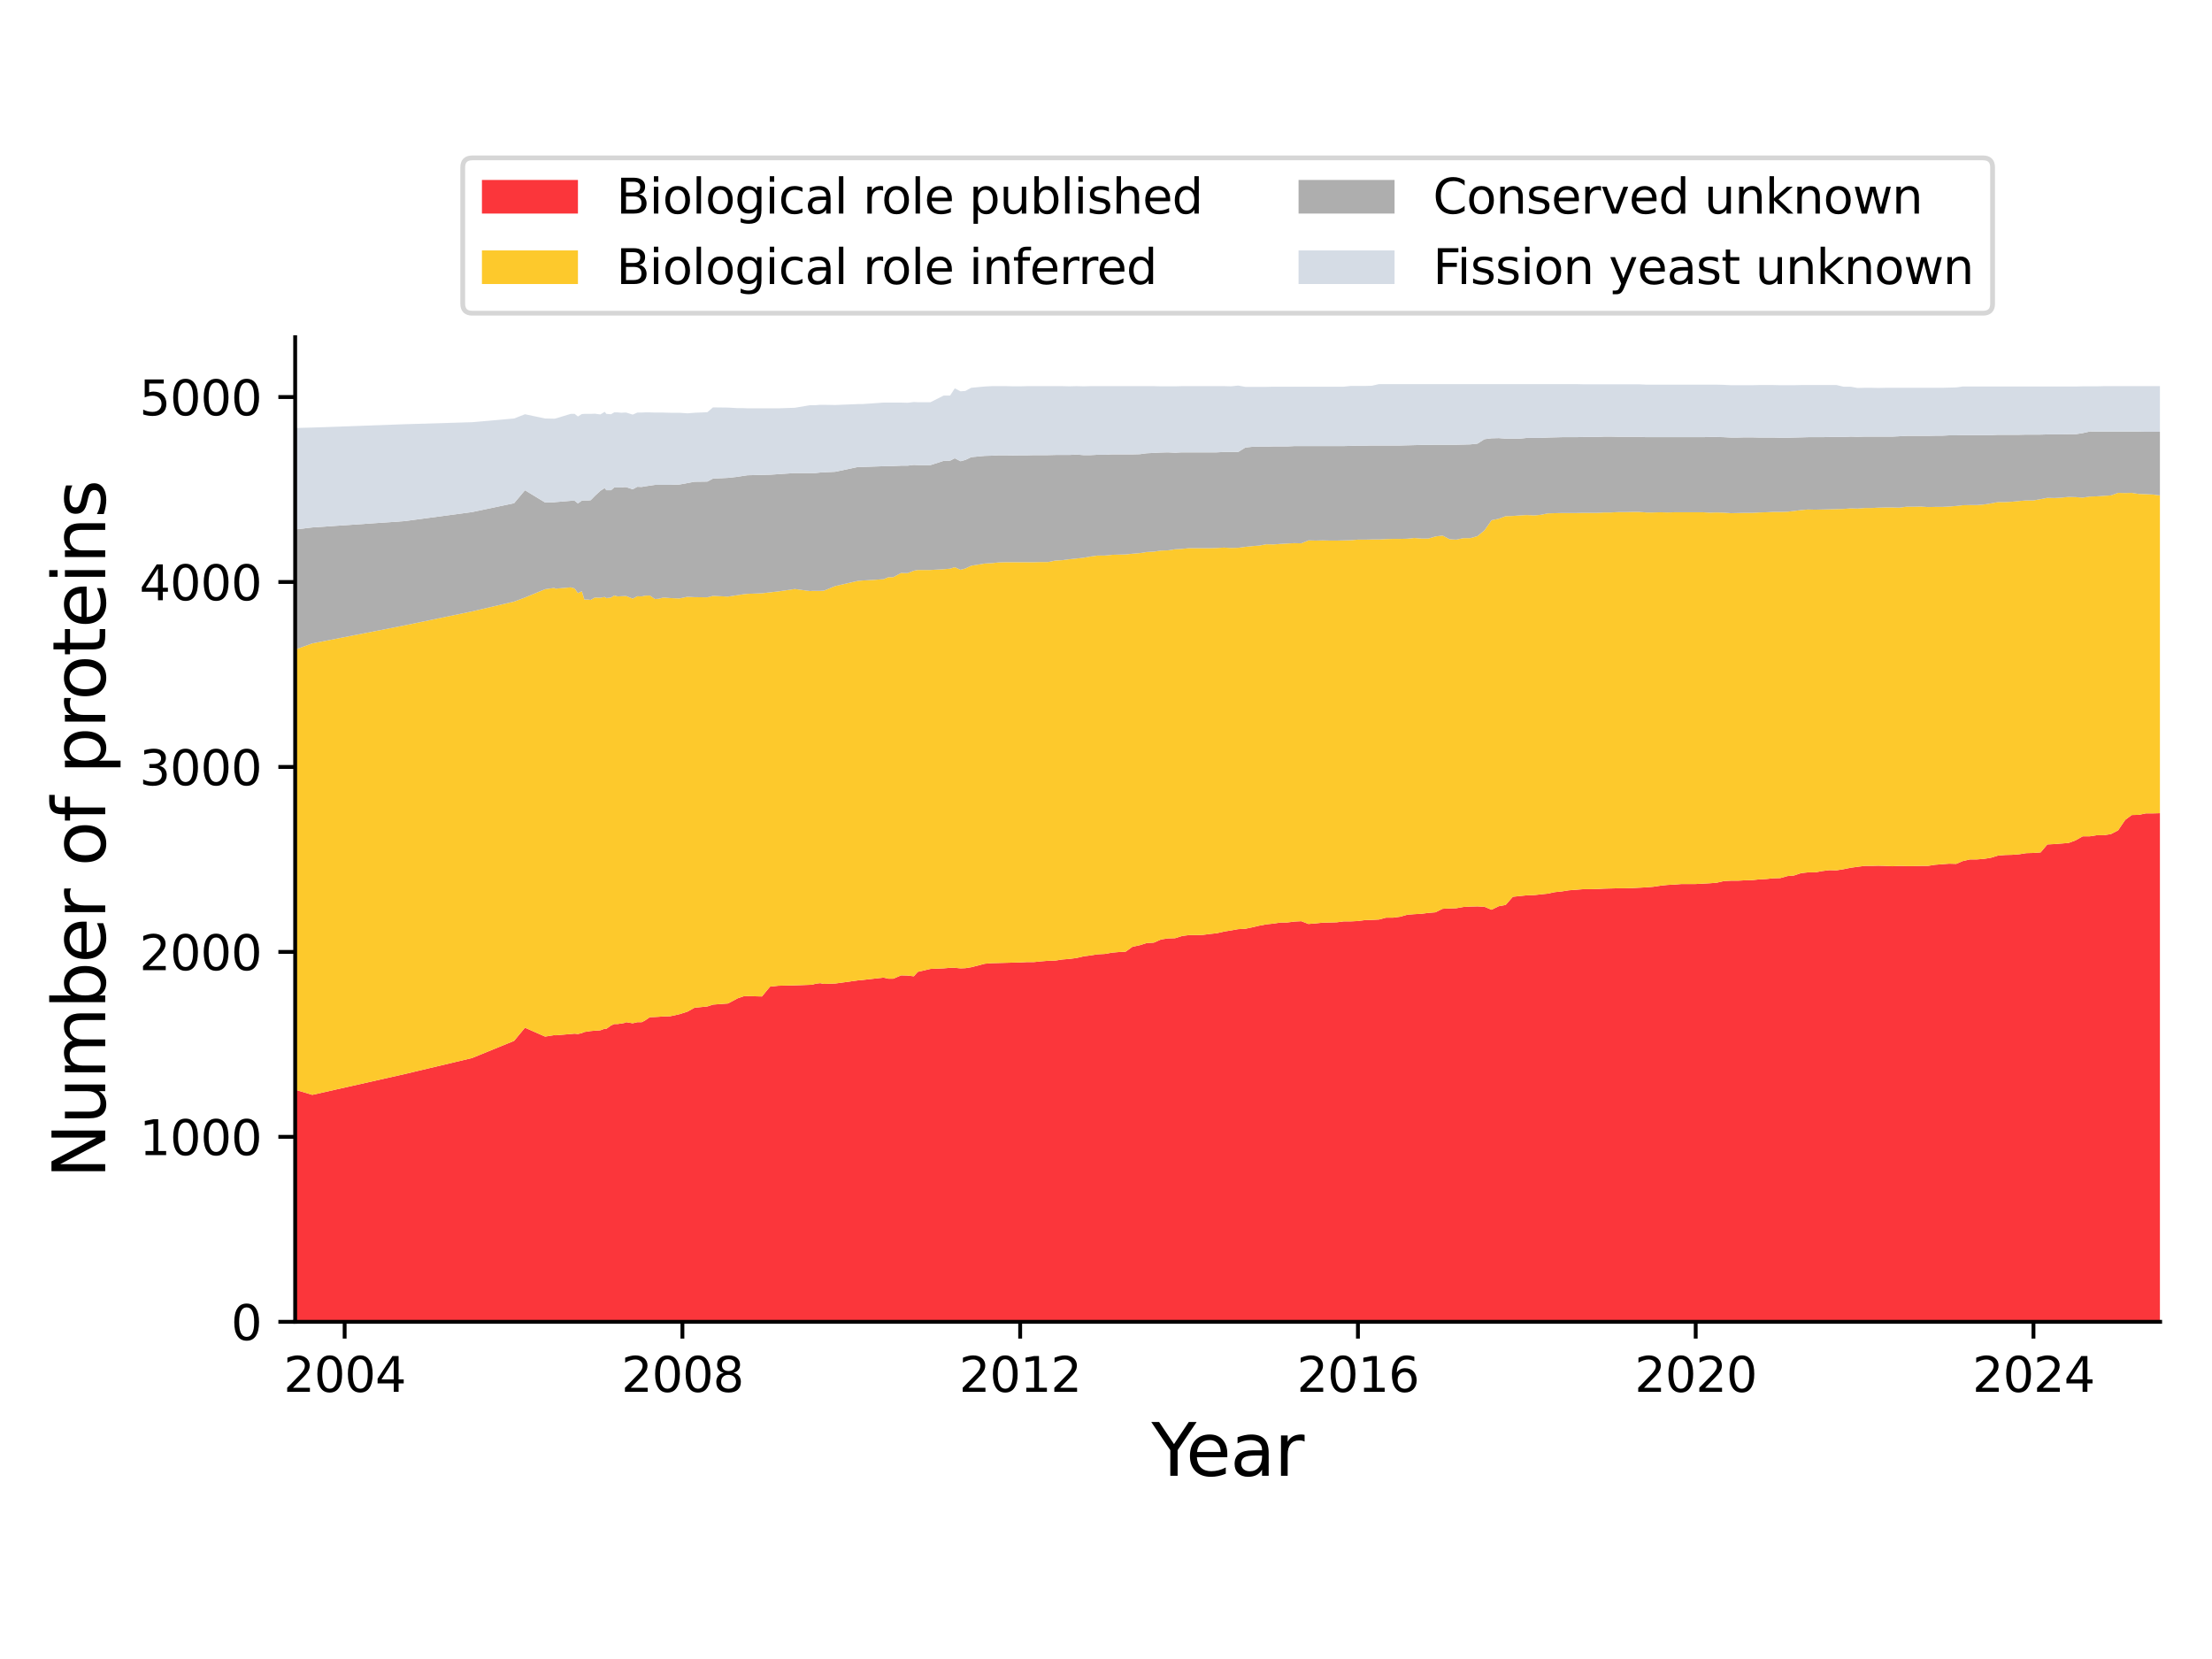 <?xml version="1.0" encoding="utf-8" standalone="no"?>
<!DOCTYPE svg PUBLIC "-//W3C//DTD SVG 1.1//EN"
  "http://www.w3.org/Graphics/SVG/1.1/DTD/svg11.dtd">
<svg xmlns:xlink="http://www.w3.org/1999/xlink" width="460.8pt" height="345.6pt" viewBox="0 0 460.8 345.6" xmlns="http://www.w3.org/2000/svg" version="1.1">
 <defs>
  <style type="text/css">*{stroke-linejoin: round; stroke-linecap: butt}</style>
 </defs>
 <g id="figure_1">
  <g id="patch_1">
   <path d="M 0 345.6 
L 460.8 345.6 
L 460.8 0 
L 0 0 
z
" style="fill: #ffffff"/>
  </g>
  <g id="axes_1">
   <g id="patch_2">
    <path d="M 61.49 275.353 
L 450 275.353 
L 450 70.247 
L 61.49 70.247 
z
" style="fill: #ffffff"/>
   </g>
   <g id="PolyCollection_1">
    <path d="M 32.353 223.301 
L 32.353 275.353 
L 40.492 275.353 
L 48.535 275.353 
L 65.054 275.353 
L 84.222 275.353 
L 98.333 275.353 
L 107.098 275.353 
L 109.361 275.353 
L 113.551 275.353 
L 115.478 275.353 
L 115.719 275.353 
L 118.897 275.353 
L 119.716 275.353 
L 120.39 275.353 
L 121.209 275.353 
L 121.739 275.353 
L 122.557 275.353 
L 123.039 275.353 
L 123.906 275.353 
L 125.062 275.353 
L 125.977 275.353 
L 126.314 275.353 
L 127.277 275.353 
L 127.951 275.353 
L 128.674 275.353 
L 129.444 275.353 
L 129.974 275.353 
L 130.456 275.353 
L 131.804 275.353 
L 132.767 275.353 
L 133.49 275.353 
L 133.682 275.353 
L 134.357 275.353 
L 135.368 275.353 
L 136.428 275.353 
L 137.15 275.353 
L 138.21 275.353 
L 139.606 275.353 
L 141.533 275.353 
L 143.218 275.353 
L 144.663 275.353 
L 147.36 275.353 
L 148.516 275.353 
L 151.646 275.353 
L 153.669 275.353 
L 154.921 275.353 
L 155.692 275.353 
L 158.726 275.353 
L 160.411 275.353 
L 162.145 275.353 
L 165.565 275.353 
L 168.743 275.353 
L 169.273 275.353 
L 169.899 275.353 
L 170.862 275.353 
L 171.633 275.353 
L 173.993 275.353 
L 178.712 275.353 
L 179.627 275.353 
L 184.058 275.353 
L 185.07 275.353 
L 186.081 275.353 
L 187.718 275.353 
L 189.067 275.353 
L 190.367 275.353 
L 191.186 275.353 
L 193.835 275.353 
L 196.58 275.353 
L 197.928 275.353 
L 198.892 275.353 
L 200.096 275.353 
L 201.107 275.353 
L 202.311 275.353 
L 205.152 275.353 
L 206.645 275.353 
L 208.09 275.353 
L 209.583 275.353 
L 211.028 275.353 
L 212.521 275.353 
L 214.014 275.353 
L 215.411 275.353 
L 216.904 275.353 
L 218.348 275.353 
L 219.841 275.353 
L 221.286 275.353 
L 222.779 275.353 
L 224.272 275.353 
L 225.717 275.353 
L 227.21 275.353 
L 228.655 275.353 
L 230.148 275.353 
L 231.641 275.353 
L 232.989 275.353 
L 234.482 275.353 
L 235.927 275.353 
L 237.42 275.353 
L 238.865 275.353 
L 240.358 275.353 
L 241.851 275.353 
L 243.296 275.353 
L 244.789 275.353 
L 246.233 275.353 
L 247.726 275.353 
L 249.219 275.353 
L 250.568 275.353 
L 252.061 275.353 
L 253.506 275.353 
L 254.999 275.353 
L 256.443 275.353 
L 257.936 275.353 
L 259.429 275.353 
L 260.874 275.353 
L 262.367 275.353 
L 263.812 275.353 
L 265.305 275.353 
L 266.798 275.353 
L 268.146 275.353 
L 269.639 275.353 
L 271.084 275.353 
L 272.577 275.353 
L 274.022 275.353 
L 275.515 275.353 
L 277.008 275.353 
L 278.453 275.353 
L 279.946 275.353 
L 281.39 275.353 
L 282.883 275.353 
L 284.376 275.353 
L 285.773 275.353 
L 287.266 275.353 
L 288.711 275.353 
L 290.204 275.353 
L 291.649 275.353 
L 293.142 275.353 
L 294.635 275.353 
L 296.079 275.353 
L 297.572 275.353 
L 299.017 275.353 
L 300.51 275.353 
L 302.003 275.353 
L 303.352 275.353 
L 304.845 275.353 
L 306.289 275.353 
L 307.782 275.353 
L 309.227 275.353 
L 310.72 275.353 
L 312.213 275.353 
L 313.658 275.353 
L 315.151 275.353 
L 316.596 275.353 
L 318.089 275.353 
L 319.582 275.353 
L 320.93 275.353 
L 322.423 275.353 
L 323.868 275.353 
L 325.361 275.353 
L 326.806 275.353 
L 328.299 275.353 
L 329.792 275.353 
L 331.236 275.353 
L 332.729 275.353 
L 334.174 275.353 
L 335.667 275.353 
L 337.16 275.353 
L 338.509 275.353 
L 340.002 275.353 
L 341.446 275.353 
L 342.939 275.353 
L 344.384 275.353 
L 345.877 275.353 
L 347.37 275.353 
L 348.815 275.353 
L 350.308 275.353 
L 351.753 275.353 
L 353.246 275.353 
L 354.739 275.353 
L 356.135 275.353 
L 357.628 275.353 
L 359.073 275.353 
L 360.566 275.353 
L 362.011 275.353 
L 363.504 275.353 
L 364.997 275.353 
L 366.442 275.353 
L 367.935 275.353 
L 369.379 275.353 
L 370.872 275.353 
L 372.365 275.353 
L 373.714 275.353 
L 375.207 275.353 
L 376.652 275.353 
L 378.145 275.353 
L 379.589 275.353 
L 381.082 275.353 
L 382.575 275.353 
L 384.02 275.353 
L 385.513 275.353 
L 386.958 275.353 
L 388.451 275.353 
L 389.944 275.353 
L 391.292 275.353 
L 392.785 275.353 
L 394.23 275.353 
L 395.723 275.353 
L 397.168 275.353 
L 398.661 275.353 
L 400.154 275.353 
L 401.599 275.353 
L 403.092 275.353 
L 404.537 275.353 
L 406.03 275.353 
L 407.523 275.353 
L 408.871 275.353 
L 410.364 275.353 
L 411.809 275.353 
L 413.302 275.353 
L 414.747 275.353 
L 416.24 275.353 
L 417.733 275.353 
L 419.177 275.353 
L 420.67 275.353 
L 422.115 275.353 
L 423.608 275.353 
L 425.101 275.353 
L 426.498 275.353 
L 427.991 275.353 
L 429.436 275.353 
L 430.928 275.353 
L 432.373 275.353 
L 433.866 275.353 
L 435.359 275.353 
L 436.804 275.353 
L 438.297 275.353 
L 439.742 275.353 
L 441.235 275.353 
L 442.728 275.353 
L 444.076 275.353 
L 445.569 275.353 
L 447.014 275.353 
L 448.507 275.353 
L 449.952 275.353 
L 449.952 169.4 
L 449.952 169.4 
L 448.507 169.438 
L 447.014 169.438 
L 445.569 169.747 
L 444.076 169.785 
L 442.728 170.787 
L 441.235 172.983 
L 439.742 173.754 
L 438.297 173.985 
L 436.804 173.985 
L 435.359 174.216 
L 433.866 174.216 
L 432.373 175.064 
L 430.928 175.603 
L 429.436 175.719 
L 427.991 175.834 
L 426.498 175.911 
L 425.101 177.568 
L 423.608 177.683 
L 422.115 177.722 
L 420.67 177.953 
L 419.177 178.069 
L 417.733 178.107 
L 416.24 178.223 
L 414.747 178.685 
L 413.302 178.916 
L 411.809 179.032 
L 410.364 179.032 
L 408.871 179.379 
L 407.523 179.957 
L 406.03 179.918 
L 404.537 180.034 
L 403.092 180.149 
L 401.599 180.38 
L 400.154 180.38 
L 398.661 180.419 
L 397.168 180.419 
L 395.723 180.38 
L 394.23 180.458 
L 392.785 180.38 
L 391.292 180.342 
L 389.944 180.38 
L 388.451 180.38 
L 386.958 180.573 
L 385.513 180.766 
L 384.02 181.074 
L 382.575 181.305 
L 381.082 181.267 
L 379.589 181.459 
L 378.145 181.729 
L 376.652 181.729 
L 375.207 181.883 
L 373.714 182.384 
L 372.365 182.5 
L 370.872 182.923 
L 369.379 182.962 
L 367.935 183.116 
L 366.442 183.193 
L 364.997 183.347 
L 363.504 183.386 
L 362.011 183.463 
L 360.566 183.463 
L 359.073 183.54 
L 357.628 183.887 
L 356.135 184.002 
L 354.739 184.079 
L 353.246 184.156 
L 351.753 184.156 
L 350.308 184.156 
L 348.815 184.272 
L 347.37 184.349 
L 345.877 184.503 
L 344.384 184.734 
L 342.939 184.85 
L 341.446 184.927 
L 340.002 185.004 
L 338.509 185.042 
L 337.16 185.042 
L 335.667 185.081 
L 334.174 185.119 
L 332.729 185.196 
L 331.236 185.235 
L 329.792 185.235 
L 328.299 185.351 
L 326.806 185.466 
L 325.361 185.697 
L 323.868 185.851 
L 322.423 186.16 
L 320.93 186.314 
L 319.582 186.468 
L 318.089 186.506 
L 316.596 186.661 
L 315.151 186.815 
L 313.658 188.51 
L 312.213 188.78 
L 310.72 189.512 
L 309.227 188.895 
L 307.782 188.818 
L 306.289 188.857 
L 304.845 188.934 
L 303.352 189.203 
L 302.003 189.242 
L 300.51 189.319 
L 299.017 190.051 
L 297.572 190.167 
L 296.079 190.359 
L 294.635 190.436 
L 293.142 190.552 
L 291.649 190.976 
L 290.204 191.168 
L 288.711 191.168 
L 287.266 191.554 
L 285.773 191.631 
L 284.376 191.669 
L 282.883 191.862 
L 281.39 191.939 
L 279.946 191.939 
L 278.453 192.132 
L 277.008 192.17 
L 275.515 192.209 
L 274.022 192.363 
L 272.577 192.478 
L 271.084 191.9 
L 269.639 191.977 
L 268.146 192.17 
L 266.798 192.17 
L 265.305 192.401 
L 263.812 192.555 
L 262.367 192.825 
L 260.874 193.172 
L 259.429 193.48 
L 257.936 193.557 
L 256.443 193.827 
L 254.999 194.058 
L 253.506 194.405 
L 252.061 194.559 
L 250.568 194.752 
L 249.219 194.79 
L 247.726 194.79 
L 246.233 194.983 
L 244.789 195.445 
L 243.296 195.484 
L 241.851 195.715 
L 240.358 196.37 
L 238.865 196.447 
L 237.42 196.909 
L 235.927 197.217 
L 234.482 198.258 
L 232.989 198.335 
L 231.641 198.45 
L 230.148 198.72 
L 228.655 198.797 
L 227.21 199.028 
L 225.717 199.221 
L 224.272 199.568 
L 222.779 199.76 
L 221.286 199.876 
L 219.841 200.107 
L 218.348 200.145 
L 216.904 200.261 
L 215.411 200.415 
L 214.014 200.415 
L 212.521 200.492 
L 211.028 200.531 
L 209.583 200.569 
L 208.09 200.608 
L 206.645 200.646 
L 205.152 200.762 
L 202.311 201.494 
L 201.107 201.687 
L 200.096 201.725 
L 198.892 201.61 
L 197.928 201.61 
L 196.58 201.725 
L 193.835 201.841 
L 191.186 202.457 
L 190.367 203.382 
L 189.067 203.228 
L 187.718 203.189 
L 186.081 203.883 
L 185.07 203.883 
L 184.058 203.652 
L 179.627 204.152 
L 178.712 204.229 
L 173.993 204.884 
L 171.633 204.962 
L 170.862 204.807 
L 169.899 204.923 
L 169.273 205.116 
L 168.743 205.154 
L 165.565 205.27 
L 162.145 205.347 
L 160.411 205.539 
L 158.726 207.581 
L 155.692 207.504 
L 154.921 207.543 
L 153.669 207.967 
L 151.646 209.046 
L 148.516 209.277 
L 147.36 209.662 
L 144.663 209.932 
L 143.218 210.741 
L 141.533 211.28 
L 139.606 211.704 
L 138.21 211.743 
L 137.15 211.82 
L 136.428 211.858 
L 135.368 211.897 
L 134.357 212.59 
L 133.682 212.937 
L 133.49 212.937 
L 132.767 212.937 
L 131.804 213.168 
L 130.456 212.937 
L 129.974 213.13 
L 129.444 213.207 
L 128.674 213.322 
L 127.951 213.322 
L 127.277 213.63 
L 126.314 214.324 
L 125.977 214.285 
L 125.062 214.632 
L 123.906 214.709 
L 123.039 214.786 
L 122.557 214.863 
L 121.739 214.979 
L 121.209 215.21 
L 120.39 215.403 
L 119.716 215.326 
L 118.897 215.403 
L 115.719 215.672 
L 115.478 215.634 
L 113.551 215.942 
L 109.361 214.093 
L 107.098 216.828 
L 98.333 220.411 
L 84.222 223.763 
L 65.054 228.079 
L 48.535 223.108 
L 40.492 222.492 
L 32.353 223.301 
z
" clip-path="url(#p377294eb50)" style="fill: #fb363b"/>
   </g>
   <g id="PolyCollection_2">
    <path d="M 32.353 144.087 
L 32.353 223.301 
L 40.492 222.492 
L 48.535 223.108 
L 65.054 228.079 
L 84.222 223.763 
L 98.333 220.411 
L 107.098 216.828 
L 109.361 214.093 
L 113.551 215.942 
L 115.478 215.634 
L 115.719 215.672 
L 118.897 215.403 
L 119.716 215.326 
L 120.39 215.403 
L 121.209 215.21 
L 121.739 214.979 
L 122.557 214.863 
L 123.039 214.786 
L 123.906 214.709 
L 125.062 214.632 
L 125.977 214.285 
L 126.314 214.324 
L 127.277 213.63 
L 127.951 213.322 
L 128.674 213.322 
L 129.444 213.207 
L 129.974 213.13 
L 130.456 212.937 
L 131.804 213.168 
L 132.767 212.937 
L 133.49 212.937 
L 133.682 212.937 
L 134.357 212.59 
L 135.368 211.897 
L 136.428 211.858 
L 137.15 211.82 
L 138.21 211.743 
L 139.606 211.704 
L 141.533 211.28 
L 143.218 210.741 
L 144.663 209.932 
L 147.36 209.662 
L 148.516 209.277 
L 151.646 209.046 
L 153.669 207.967 
L 154.921 207.543 
L 155.692 207.504 
L 158.726 207.581 
L 160.411 205.539 
L 162.145 205.347 
L 165.565 205.27 
L 168.743 205.154 
L 169.273 205.116 
L 169.899 204.923 
L 170.862 204.807 
L 171.633 204.962 
L 173.993 204.884 
L 178.712 204.229 
L 179.627 204.152 
L 184.058 203.652 
L 185.07 203.883 
L 186.081 203.883 
L 187.718 203.189 
L 189.067 203.228 
L 190.367 203.382 
L 191.186 202.457 
L 193.835 201.841 
L 196.58 201.725 
L 197.928 201.61 
L 198.892 201.61 
L 200.096 201.725 
L 201.107 201.687 
L 202.311 201.494 
L 205.152 200.762 
L 206.645 200.646 
L 208.09 200.608 
L 209.583 200.569 
L 211.028 200.531 
L 212.521 200.492 
L 214.014 200.415 
L 215.411 200.415 
L 216.904 200.261 
L 218.348 200.145 
L 219.841 200.107 
L 221.286 199.876 
L 222.779 199.76 
L 224.272 199.568 
L 225.717 199.221 
L 227.21 199.028 
L 228.655 198.797 
L 230.148 198.72 
L 231.641 198.45 
L 232.989 198.335 
L 234.482 198.258 
L 235.927 197.217 
L 237.42 196.909 
L 238.865 196.447 
L 240.358 196.37 
L 241.851 195.715 
L 243.296 195.484 
L 244.789 195.445 
L 246.233 194.983 
L 247.726 194.79 
L 249.219 194.79 
L 250.568 194.752 
L 252.061 194.559 
L 253.506 194.405 
L 254.999 194.058 
L 256.443 193.827 
L 257.936 193.557 
L 259.429 193.48 
L 260.874 193.172 
L 262.367 192.825 
L 263.812 192.555 
L 265.305 192.401 
L 266.798 192.17 
L 268.146 192.17 
L 269.639 191.977 
L 271.084 191.9 
L 272.577 192.478 
L 274.022 192.363 
L 275.515 192.209 
L 277.008 192.17 
L 278.453 192.132 
L 279.946 191.939 
L 281.39 191.939 
L 282.883 191.862 
L 284.376 191.669 
L 285.773 191.631 
L 287.266 191.554 
L 288.711 191.168 
L 290.204 191.168 
L 291.649 190.976 
L 293.142 190.552 
L 294.635 190.436 
L 296.079 190.359 
L 297.572 190.167 
L 299.017 190.051 
L 300.51 189.319 
L 302.003 189.242 
L 303.352 189.203 
L 304.845 188.934 
L 306.289 188.857 
L 307.782 188.818 
L 309.227 188.895 
L 310.72 189.512 
L 312.213 188.78 
L 313.658 188.51 
L 315.151 186.815 
L 316.596 186.661 
L 318.089 186.506 
L 319.582 186.468 
L 320.93 186.314 
L 322.423 186.16 
L 323.868 185.851 
L 325.361 185.697 
L 326.806 185.466 
L 328.299 185.351 
L 329.792 185.235 
L 331.236 185.235 
L 332.729 185.196 
L 334.174 185.119 
L 335.667 185.081 
L 337.16 185.042 
L 338.509 185.042 
L 340.002 185.004 
L 341.446 184.927 
L 342.939 184.85 
L 344.384 184.734 
L 345.877 184.503 
L 347.37 184.349 
L 348.815 184.272 
L 350.308 184.156 
L 351.753 184.156 
L 353.246 184.156 
L 354.739 184.079 
L 356.135 184.002 
L 357.628 183.887 
L 359.073 183.54 
L 360.566 183.463 
L 362.011 183.463 
L 363.504 183.386 
L 364.997 183.347 
L 366.442 183.193 
L 367.935 183.116 
L 369.379 182.962 
L 370.872 182.923 
L 372.365 182.5 
L 373.714 182.384 
L 375.207 181.883 
L 376.652 181.729 
L 378.145 181.729 
L 379.589 181.459 
L 381.082 181.267 
L 382.575 181.305 
L 384.02 181.074 
L 385.513 180.766 
L 386.958 180.573 
L 388.451 180.38 
L 389.944 180.38 
L 391.292 180.342 
L 392.785 180.38 
L 394.23 180.458 
L 395.723 180.38 
L 397.168 180.419 
L 398.661 180.419 
L 400.154 180.38 
L 401.599 180.38 
L 403.092 180.149 
L 404.537 180.034 
L 406.03 179.918 
L 407.523 179.957 
L 408.871 179.379 
L 410.364 179.032 
L 411.809 179.032 
L 413.302 178.916 
L 414.747 178.685 
L 416.24 178.223 
L 417.733 178.107 
L 419.177 178.069 
L 420.67 177.953 
L 422.115 177.722 
L 423.608 177.683 
L 425.101 177.568 
L 426.498 175.911 
L 427.991 175.834 
L 429.436 175.719 
L 430.928 175.603 
L 432.373 175.064 
L 433.866 174.216 
L 435.359 174.216 
L 436.804 173.985 
L 438.297 173.985 
L 439.742 173.754 
L 441.235 172.983 
L 442.728 170.787 
L 444.076 169.785 
L 445.569 169.747 
L 447.014 169.438 
L 448.507 169.438 
L 449.952 169.4 
L 449.952 103.208 
L 449.952 103.208 
L 448.507 103.016 
L 447.014 102.939 
L 445.569 102.9 
L 444.076 102.669 
L 442.728 102.707 
L 441.235 102.669 
L 439.742 103.208 
L 438.297 103.285 
L 436.804 103.401 
L 435.359 103.439 
L 433.866 103.671 
L 432.373 103.555 
L 430.928 103.516 
L 429.436 103.671 
L 427.991 103.748 
L 426.498 103.709 
L 425.101 103.979 
L 423.608 104.248 
L 422.115 104.248 
L 420.67 104.364 
L 419.177 104.518 
L 417.733 104.595 
L 416.24 104.595 
L 414.747 104.865 
L 413.302 105.096 
L 411.809 105.212 
L 410.364 105.212 
L 408.871 105.25 
L 407.523 105.404 
L 406.03 105.52 
L 404.537 105.597 
L 403.092 105.597 
L 401.599 105.635 
L 400.154 105.52 
L 398.661 105.558 
L 397.168 105.558 
L 395.723 105.751 
L 394.23 105.713 
L 392.785 105.713 
L 391.292 105.751 
L 389.944 105.828 
L 388.451 105.828 
L 386.958 105.944 
L 385.513 105.905 
L 384.02 106.021 
L 382.575 106.059 
L 381.082 106.098 
L 379.589 106.136 
L 378.145 106.175 
L 376.652 106.136 
L 375.207 106.252 
L 373.714 106.445 
L 372.365 106.599 
L 370.872 106.637 
L 369.379 106.637 
L 367.935 106.714 
L 366.442 106.753 
L 364.997 106.83 
L 363.504 106.83 
L 362.011 106.868 
L 360.566 106.907 
L 359.073 106.791 
L 357.628 106.753 
L 356.135 106.791 
L 354.739 106.714 
L 353.246 106.714 
L 351.753 106.714 
L 350.308 106.714 
L 348.815 106.714 
L 347.37 106.753 
L 345.877 106.714 
L 344.384 106.753 
L 342.939 106.753 
L 341.446 106.637 
L 340.002 106.637 
L 338.509 106.676 
L 337.16 106.676 
L 335.667 106.753 
L 334.174 106.753 
L 332.729 106.83 
L 331.236 106.83 
L 329.792 106.83 
L 328.299 106.868 
L 326.806 106.868 
L 325.361 106.868 
L 323.868 106.907 
L 322.423 106.945 
L 320.93 107.254 
L 319.582 107.369 
L 318.089 107.292 
L 316.596 107.369 
L 315.151 107.485 
L 313.658 107.523 
L 312.213 108.063 
L 310.72 108.371 
L 309.227 110.49 
L 307.782 111.684 
L 306.289 112.108 
L 304.845 112.108 
L 303.352 112.416 
L 302.003 112.339 
L 300.51 111.569 
L 299.017 111.762 
L 297.572 112.185 
L 296.079 112.185 
L 294.635 112.07 
L 293.142 112.224 
L 291.649 112.262 
L 290.204 112.262 
L 288.711 112.301 
L 287.266 112.378 
L 285.773 112.378 
L 284.376 112.416 
L 282.883 112.416 
L 281.39 112.532 
L 279.946 112.571 
L 278.453 112.609 
L 277.008 112.609 
L 275.515 112.571 
L 274.022 112.609 
L 272.577 112.571 
L 271.084 113.187 
L 269.639 113.149 
L 268.146 113.226 
L 266.798 113.303 
L 265.305 113.418 
L 263.812 113.38 
L 262.367 113.649 
L 260.874 113.765 
L 259.429 113.919 
L 257.936 114.112 
L 256.443 114.15 
L 254.999 114.073 
L 253.506 114.15 
L 252.061 114.189 
L 250.568 114.189 
L 249.219 114.189 
L 247.726 114.189 
L 246.233 114.343 
L 244.789 114.42 
L 243.296 114.651 
L 241.851 114.69 
L 240.358 114.921 
L 238.865 114.998 
L 237.42 115.229 
L 235.927 115.345 
L 234.482 115.499 
L 232.989 115.537 
L 231.641 115.576 
L 230.148 115.73 
L 228.655 115.73 
L 227.21 115.923 
L 225.717 116.192 
L 224.272 116.346 
L 222.779 116.5 
L 221.286 116.693 
L 219.841 116.77 
L 218.348 117.078 
L 216.904 117.078 
L 215.411 117.117 
L 214.014 117.117 
L 212.521 117.117 
L 211.028 117.117 
L 209.583 117.117 
L 208.09 117.155 
L 206.645 117.31 
L 205.152 117.387 
L 202.311 117.849 
L 201.107 118.427 
L 200.096 118.697 
L 198.892 118.157 
L 197.928 118.465 
L 196.58 118.581 
L 193.835 118.735 
L 191.186 118.735 
L 190.367 118.889 
L 189.067 119.39 
L 187.718 119.352 
L 186.081 120.238 
L 185.07 120.238 
L 184.058 120.662 
L 179.627 120.931 
L 178.712 121.008 
L 173.993 122.087 
L 171.633 123.05 
L 170.862 123.089 
L 169.899 123.089 
L 169.273 123.089 
L 168.743 123.127 
L 165.565 122.704 
L 162.145 123.204 
L 160.411 123.397 
L 158.726 123.59 
L 155.692 123.705 
L 154.921 123.782 
L 153.669 123.975 
L 151.646 124.283 
L 148.516 124.129 
L 147.36 124.437 
L 144.663 124.399 
L 143.218 124.322 
L 141.533 124.668 
L 139.606 124.591 
L 138.21 124.476 
L 137.15 124.746 
L 136.428 124.784 
L 135.368 124.052 
L 134.357 124.091 
L 133.682 124.245 
L 133.49 124.245 
L 132.767 124.206 
L 131.804 124.707 
L 130.456 124.168 
L 129.974 124.168 
L 129.444 124.206 
L 128.674 124.245 
L 127.951 124.052 
L 127.277 124.476 
L 126.314 124.591 
L 125.977 124.36 
L 125.062 124.514 
L 123.906 124.476 
L 123.039 124.977 
L 122.557 124.9 
L 121.739 124.9 
L 121.209 123.166 
L 120.39 123.551 
L 119.716 122.588 
L 118.897 122.357 
L 115.719 122.626 
L 115.478 122.472 
L 113.551 122.742 
L 109.361 124.476 
L 107.098 125.323 
L 98.333 127.365 
L 84.222 130.294 
L 65.054 134.031 
L 48.535 140.003 
L 40.492 143.779 
L 32.353 144.087 
z
" clip-path="url(#p377294eb50)" style="fill: #fdc92c"/>
   </g>
   <g id="PolyCollection_3">
    <path d="M 32.353 113.726 
L 32.353 144.087 
L 40.492 143.779 
L 48.535 140.003 
L 65.054 134.031 
L 84.222 130.294 
L 98.333 127.365 
L 107.098 125.323 
L 109.361 124.476 
L 113.551 122.742 
L 115.478 122.472 
L 115.719 122.626 
L 118.897 122.357 
L 119.716 122.588 
L 120.39 123.551 
L 121.209 123.166 
L 121.739 124.9 
L 122.557 124.9 
L 123.039 124.977 
L 123.906 124.476 
L 125.062 124.514 
L 125.977 124.36 
L 126.314 124.591 
L 127.277 124.476 
L 127.951 124.052 
L 128.674 124.245 
L 129.444 124.206 
L 129.974 124.168 
L 130.456 124.168 
L 131.804 124.707 
L 132.767 124.206 
L 133.49 124.245 
L 133.682 124.245 
L 134.357 124.091 
L 135.368 124.052 
L 136.428 124.784 
L 137.15 124.746 
L 138.21 124.476 
L 139.606 124.591 
L 141.533 124.668 
L 143.218 124.322 
L 144.663 124.399 
L 147.36 124.437 
L 148.516 124.129 
L 151.646 124.283 
L 153.669 123.975 
L 154.921 123.782 
L 155.692 123.705 
L 158.726 123.59 
L 160.411 123.397 
L 162.145 123.204 
L 165.565 122.704 
L 168.743 123.127 
L 169.273 123.089 
L 169.899 123.089 
L 170.862 123.089 
L 171.633 123.05 
L 173.993 122.087 
L 178.712 121.008 
L 179.627 120.931 
L 184.058 120.662 
L 185.07 120.238 
L 186.081 120.238 
L 187.718 119.352 
L 189.067 119.39 
L 190.367 118.889 
L 191.186 118.735 
L 193.835 118.735 
L 196.58 118.581 
L 197.928 118.465 
L 198.892 118.157 
L 200.096 118.697 
L 201.107 118.427 
L 202.311 117.849 
L 205.152 117.387 
L 206.645 117.31 
L 208.09 117.155 
L 209.583 117.117 
L 211.028 117.117 
L 212.521 117.117 
L 214.014 117.117 
L 215.411 117.117 
L 216.904 117.078 
L 218.348 117.078 
L 219.841 116.77 
L 221.286 116.693 
L 222.779 116.5 
L 224.272 116.346 
L 225.717 116.192 
L 227.21 115.923 
L 228.655 115.73 
L 230.148 115.73 
L 231.641 115.576 
L 232.989 115.537 
L 234.482 115.499 
L 235.927 115.345 
L 237.42 115.229 
L 238.865 114.998 
L 240.358 114.921 
L 241.851 114.69 
L 243.296 114.651 
L 244.789 114.42 
L 246.233 114.343 
L 247.726 114.189 
L 249.219 114.189 
L 250.568 114.189 
L 252.061 114.189 
L 253.506 114.15 
L 254.999 114.073 
L 256.443 114.15 
L 257.936 114.112 
L 259.429 113.919 
L 260.874 113.765 
L 262.367 113.649 
L 263.812 113.38 
L 265.305 113.418 
L 266.798 113.303 
L 268.146 113.226 
L 269.639 113.149 
L 271.084 113.187 
L 272.577 112.571 
L 274.022 112.609 
L 275.515 112.571 
L 277.008 112.609 
L 278.453 112.609 
L 279.946 112.571 
L 281.39 112.532 
L 282.883 112.416 
L 284.376 112.416 
L 285.773 112.378 
L 287.266 112.378 
L 288.711 112.301 
L 290.204 112.262 
L 291.649 112.262 
L 293.142 112.224 
L 294.635 112.07 
L 296.079 112.185 
L 297.572 112.185 
L 299.017 111.762 
L 300.51 111.569 
L 302.003 112.339 
L 303.352 112.416 
L 304.845 112.108 
L 306.289 112.108 
L 307.782 111.684 
L 309.227 110.49 
L 310.72 108.371 
L 312.213 108.063 
L 313.658 107.523 
L 315.151 107.485 
L 316.596 107.369 
L 318.089 107.292 
L 319.582 107.369 
L 320.93 107.254 
L 322.423 106.945 
L 323.868 106.907 
L 325.361 106.868 
L 326.806 106.868 
L 328.299 106.868 
L 329.792 106.83 
L 331.236 106.83 
L 332.729 106.83 
L 334.174 106.753 
L 335.667 106.753 
L 337.16 106.676 
L 338.509 106.676 
L 340.002 106.637 
L 341.446 106.637 
L 342.939 106.753 
L 344.384 106.753 
L 345.877 106.714 
L 347.37 106.753 
L 348.815 106.714 
L 350.308 106.714 
L 351.753 106.714 
L 353.246 106.714 
L 354.739 106.714 
L 356.135 106.791 
L 357.628 106.753 
L 359.073 106.791 
L 360.566 106.907 
L 362.011 106.868 
L 363.504 106.83 
L 364.997 106.83 
L 366.442 106.753 
L 367.935 106.714 
L 369.379 106.637 
L 370.872 106.637 
L 372.365 106.599 
L 373.714 106.445 
L 375.207 106.252 
L 376.652 106.136 
L 378.145 106.175 
L 379.589 106.136 
L 381.082 106.098 
L 382.575 106.059 
L 384.02 106.021 
L 385.513 105.905 
L 386.958 105.944 
L 388.451 105.828 
L 389.944 105.828 
L 391.292 105.751 
L 392.785 105.713 
L 394.23 105.713 
L 395.723 105.751 
L 397.168 105.558 
L 398.661 105.558 
L 400.154 105.52 
L 401.599 105.635 
L 403.092 105.597 
L 404.537 105.597 
L 406.03 105.52 
L 407.523 105.404 
L 408.871 105.25 
L 410.364 105.212 
L 411.809 105.212 
L 413.302 105.096 
L 414.747 104.865 
L 416.24 104.595 
L 417.733 104.595 
L 419.177 104.518 
L 420.67 104.364 
L 422.115 104.248 
L 423.608 104.248 
L 425.101 103.979 
L 426.498 103.709 
L 427.991 103.748 
L 429.436 103.671 
L 430.928 103.516 
L 432.373 103.555 
L 433.866 103.671 
L 435.359 103.439 
L 436.804 103.401 
L 438.297 103.285 
L 439.742 103.208 
L 441.235 102.669 
L 442.728 102.707 
L 444.076 102.669 
L 445.569 102.9 
L 447.014 102.939 
L 448.507 103.016 
L 449.952 103.208 
L 449.952 89.954 
L 449.952 89.954 
L 448.507 89.954 
L 447.014 89.954 
L 445.569 89.916 
L 444.076 89.916 
L 442.728 89.916 
L 441.235 89.916 
L 439.742 89.916 
L 438.297 89.916 
L 436.804 89.916 
L 435.359 89.877 
L 433.866 90.224 
L 432.373 90.455 
L 430.928 90.455 
L 429.436 90.494 
L 427.991 90.494 
L 426.498 90.494 
L 425.101 90.532 
L 423.608 90.532 
L 422.115 90.532 
L 420.67 90.571 
L 419.177 90.571 
L 417.733 90.571 
L 416.24 90.571 
L 414.747 90.648 
L 413.302 90.648 
L 411.809 90.648 
L 410.364 90.648 
L 408.871 90.648 
L 407.523 90.687 
L 406.03 90.687 
L 404.537 90.764 
L 403.092 90.764 
L 401.599 90.802 
L 400.154 90.802 
L 398.661 90.802 
L 397.168 90.802 
L 395.723 90.879 
L 394.23 90.956 
L 392.785 90.956 
L 391.292 90.956 
L 389.944 90.956 
L 388.451 90.956 
L 386.958 90.995 
L 385.513 90.956 
L 384.02 91.033 
L 382.575 91.033 
L 381.082 91.033 
L 379.589 91.072 
L 378.145 91.072 
L 376.652 91.072 
L 375.207 91.11 
L 373.714 91.149 
L 372.365 91.187 
L 370.872 91.187 
L 369.379 91.149 
L 367.935 91.149 
L 366.442 91.149 
L 364.997 91.11 
L 363.504 91.11 
L 362.011 91.149 
L 360.566 91.149 
L 359.073 91.072 
L 357.628 91.033 
L 356.135 91.033 
L 354.739 91.072 
L 353.246 91.072 
L 351.753 91.072 
L 350.308 91.072 
L 348.815 91.072 
L 347.37 91.072 
L 345.877 91.072 
L 344.384 91.072 
L 342.939 91.072 
L 341.446 90.995 
L 340.002 90.995 
L 338.509 90.995 
L 337.16 90.995 
L 335.667 90.956 
L 334.174 90.956 
L 332.729 91.033 
L 331.236 91.033 
L 329.792 91.033 
L 328.299 91.072 
L 326.806 91.072 
L 325.361 91.072 
L 323.868 91.11 
L 322.423 91.149 
L 320.93 91.226 
L 319.582 91.226 
L 318.089 91.226 
L 316.596 91.38 
L 315.151 91.38 
L 313.658 91.38 
L 312.213 91.264 
L 310.72 91.303 
L 309.227 91.496 
L 307.782 92.42 
L 306.289 92.574 
L 304.845 92.613 
L 303.352 92.651 
L 302.003 92.651 
L 300.51 92.651 
L 299.017 92.651 
L 297.572 92.69 
L 296.079 92.69 
L 294.635 92.729 
L 293.142 92.767 
L 291.649 92.806 
L 290.204 92.806 
L 288.711 92.806 
L 287.266 92.806 
L 285.773 92.806 
L 284.376 92.844 
L 282.883 92.844 
L 281.39 92.883 
L 279.946 92.921 
L 278.453 92.921 
L 277.008 92.921 
L 275.515 92.921 
L 274.022 92.921 
L 272.577 92.921 
L 271.084 92.921 
L 269.639 92.921 
L 268.146 92.998 
L 266.798 92.998 
L 265.305 92.998 
L 263.812 93.037 
L 262.367 93.037 
L 260.874 93.075 
L 259.429 93.229 
L 257.936 94.154 
L 256.443 94.154 
L 254.999 94.154 
L 253.506 94.231 
L 252.061 94.231 
L 250.568 94.231 
L 249.219 94.231 
L 247.726 94.231 
L 246.233 94.231 
L 244.789 94.308 
L 243.296 94.231 
L 241.851 94.27 
L 240.358 94.347 
L 238.865 94.424 
L 237.42 94.616 
L 235.927 94.655 
L 234.482 94.655 
L 232.989 94.655 
L 231.641 94.655 
L 230.148 94.732 
L 228.655 94.732 
L 227.21 94.809 
L 225.717 94.809 
L 224.272 94.693 
L 222.779 94.771 
L 221.286 94.771 
L 219.841 94.771 
L 218.348 94.809 
L 216.904 94.809 
L 215.411 94.809 
L 214.014 94.848 
L 212.521 94.848 
L 211.028 94.886 
L 209.583 94.848 
L 208.09 94.848 
L 206.645 94.925 
L 205.152 94.963 
L 202.311 95.233 
L 201.107 95.811 
L 200.096 96.08 
L 198.892 95.464 
L 197.928 95.965 
L 196.58 96.003 
L 193.835 96.89 
L 191.186 96.89 
L 190.367 96.851 
L 189.067 97.005 
L 187.718 97.005 
L 186.081 97.082 
L 185.07 97.082 
L 184.058 97.121 
L 179.627 97.275 
L 178.712 97.275 
L 173.993 98.277 
L 171.633 98.392 
L 170.862 98.431 
L 169.899 98.546 
L 169.273 98.546 
L 168.743 98.546 
L 165.565 98.546 
L 162.145 98.777 
L 160.411 98.893 
L 158.726 98.932 
L 155.692 99.009 
L 154.921 99.124 
L 153.669 99.317 
L 151.646 99.548 
L 148.516 99.702 
L 147.36 100.319 
L 144.663 100.357 
L 143.218 100.627 
L 141.533 100.935 
L 139.606 101.012 
L 138.21 101.012 
L 137.15 101.012 
L 136.428 101.012 
L 135.368 101.166 
L 134.357 101.32 
L 133.682 101.436 
L 133.49 101.436 
L 132.767 101.397 
L 131.804 101.937 
L 130.456 101.474 
L 129.974 101.474 
L 129.444 101.551 
L 128.674 101.551 
L 127.951 101.551 
L 127.277 102.129 
L 126.314 102.129 
L 125.977 101.667 
L 125.062 102.245 
L 123.906 103.324 
L 123.039 104.21 
L 122.557 104.248 
L 121.739 104.248 
L 121.209 104.287 
L 120.39 104.865 
L 119.716 104.326 
L 118.897 104.326 
L 115.719 104.595 
L 115.478 104.634 
L 113.551 104.672 
L 109.361 102.129 
L 107.098 104.826 
L 98.333 106.676 
L 84.222 108.564 
L 65.054 109.874 
L 48.535 111.839 
L 40.492 114.15 
L 32.353 113.726 
z
" clip-path="url(#p377294eb50)" style="fill: #aeaeae"/>
   </g>
   <g id="PolyCollection_4">
    <path d="M 32.353 90.34 
L 32.353 113.726 
L 40.492 114.15 
L 48.535 111.839 
L 65.054 109.874 
L 84.222 108.564 
L 98.333 106.676 
L 107.098 104.826 
L 109.361 102.129 
L 113.551 104.672 
L 115.478 104.634 
L 115.719 104.595 
L 118.897 104.326 
L 119.716 104.326 
L 120.39 104.865 
L 121.209 104.287 
L 121.739 104.248 
L 122.557 104.248 
L 123.039 104.21 
L 123.906 103.324 
L 125.062 102.245 
L 125.977 101.667 
L 126.314 102.129 
L 127.277 102.129 
L 127.951 101.551 
L 128.674 101.551 
L 129.444 101.551 
L 129.974 101.474 
L 130.456 101.474 
L 131.804 101.937 
L 132.767 101.397 
L 133.49 101.436 
L 133.682 101.436 
L 134.357 101.32 
L 135.368 101.166 
L 136.428 101.012 
L 137.15 101.012 
L 138.21 101.012 
L 139.606 101.012 
L 141.533 100.935 
L 143.218 100.627 
L 144.663 100.357 
L 147.36 100.319 
L 148.516 99.702 
L 151.646 99.548 
L 153.669 99.317 
L 154.921 99.124 
L 155.692 99.009 
L 158.726 98.932 
L 160.411 98.893 
L 162.145 98.777 
L 165.565 98.546 
L 168.743 98.546 
L 169.273 98.546 
L 169.899 98.546 
L 170.862 98.431 
L 171.633 98.392 
L 173.993 98.277 
L 178.712 97.275 
L 179.627 97.275 
L 184.058 97.121 
L 185.07 97.082 
L 186.081 97.082 
L 187.718 97.005 
L 189.067 97.005 
L 190.367 96.851 
L 191.186 96.89 
L 193.835 96.89 
L 196.58 96.003 
L 197.928 95.965 
L 198.892 95.464 
L 200.096 96.08 
L 201.107 95.811 
L 202.311 95.233 
L 205.152 94.963 
L 206.645 94.925 
L 208.09 94.848 
L 209.583 94.848 
L 211.028 94.886 
L 212.521 94.848 
L 214.014 94.848 
L 215.411 94.809 
L 216.904 94.809 
L 218.348 94.809 
L 219.841 94.771 
L 221.286 94.771 
L 222.779 94.771 
L 224.272 94.693 
L 225.717 94.809 
L 227.21 94.809 
L 228.655 94.732 
L 230.148 94.732 
L 231.641 94.655 
L 232.989 94.655 
L 234.482 94.655 
L 235.927 94.655 
L 237.42 94.616 
L 238.865 94.424 
L 240.358 94.347 
L 241.851 94.27 
L 243.296 94.231 
L 244.789 94.308 
L 246.233 94.231 
L 247.726 94.231 
L 249.219 94.231 
L 250.568 94.231 
L 252.061 94.231 
L 253.506 94.231 
L 254.999 94.154 
L 256.443 94.154 
L 257.936 94.154 
L 259.429 93.229 
L 260.874 93.075 
L 262.367 93.037 
L 263.812 93.037 
L 265.305 92.998 
L 266.798 92.998 
L 268.146 92.998 
L 269.639 92.921 
L 271.084 92.921 
L 272.577 92.921 
L 274.022 92.921 
L 275.515 92.921 
L 277.008 92.921 
L 278.453 92.921 
L 279.946 92.921 
L 281.39 92.883 
L 282.883 92.844 
L 284.376 92.844 
L 285.773 92.806 
L 287.266 92.806 
L 288.711 92.806 
L 290.204 92.806 
L 291.649 92.806 
L 293.142 92.767 
L 294.635 92.729 
L 296.079 92.69 
L 297.572 92.69 
L 299.017 92.651 
L 300.51 92.651 
L 302.003 92.651 
L 303.352 92.651 
L 304.845 92.613 
L 306.289 92.574 
L 307.782 92.42 
L 309.227 91.496 
L 310.72 91.303 
L 312.213 91.264 
L 313.658 91.38 
L 315.151 91.38 
L 316.596 91.38 
L 318.089 91.226 
L 319.582 91.226 
L 320.93 91.226 
L 322.423 91.149 
L 323.868 91.11 
L 325.361 91.072 
L 326.806 91.072 
L 328.299 91.072 
L 329.792 91.033 
L 331.236 91.033 
L 332.729 91.033 
L 334.174 90.956 
L 335.667 90.956 
L 337.16 90.995 
L 338.509 90.995 
L 340.002 90.995 
L 341.446 90.995 
L 342.939 91.072 
L 344.384 91.072 
L 345.877 91.072 
L 347.37 91.072 
L 348.815 91.072 
L 350.308 91.072 
L 351.753 91.072 
L 353.246 91.072 
L 354.739 91.072 
L 356.135 91.033 
L 357.628 91.033 
L 359.073 91.072 
L 360.566 91.149 
L 362.011 91.149 
L 363.504 91.11 
L 364.997 91.11 
L 366.442 91.149 
L 367.935 91.149 
L 369.379 91.149 
L 370.872 91.187 
L 372.365 91.187 
L 373.714 91.149 
L 375.207 91.11 
L 376.652 91.072 
L 378.145 91.072 
L 379.589 91.072 
L 381.082 91.033 
L 382.575 91.033 
L 384.02 91.033 
L 385.513 90.956 
L 386.958 90.995 
L 388.451 90.956 
L 389.944 90.956 
L 391.292 90.956 
L 392.785 90.956 
L 394.23 90.956 
L 395.723 90.879 
L 397.168 90.802 
L 398.661 90.802 
L 400.154 90.802 
L 401.599 90.802 
L 403.092 90.764 
L 404.537 90.764 
L 406.03 90.687 
L 407.523 90.687 
L 408.871 90.648 
L 410.364 90.648 
L 411.809 90.648 
L 413.302 90.648 
L 414.747 90.648 
L 416.24 90.571 
L 417.733 90.571 
L 419.177 90.571 
L 420.67 90.571 
L 422.115 90.532 
L 423.608 90.532 
L 425.101 90.532 
L 426.498 90.494 
L 427.991 90.494 
L 429.436 90.494 
L 430.928 90.455 
L 432.373 90.455 
L 433.866 90.224 
L 435.359 89.877 
L 436.804 89.916 
L 438.297 89.916 
L 439.742 89.916 
L 441.235 89.916 
L 442.728 89.916 
L 444.076 89.916 
L 445.569 89.916 
L 447.014 89.954 
L 448.507 89.954 
L 449.952 89.954 
L 449.952 80.438 
L 449.952 80.438 
L 448.507 80.438 
L 447.014 80.438 
L 445.569 80.438 
L 444.076 80.438 
L 442.728 80.438 
L 441.235 80.438 
L 439.742 80.438 
L 438.297 80.438 
L 436.804 80.477 
L 435.359 80.477 
L 433.866 80.477 
L 432.373 80.515 
L 430.928 80.515 
L 429.436 80.515 
L 427.991 80.515 
L 426.498 80.515 
L 425.101 80.515 
L 423.608 80.515 
L 422.115 80.515 
L 420.67 80.515 
L 419.177 80.515 
L 417.733 80.515 
L 416.24 80.515 
L 414.747 80.515 
L 413.302 80.515 
L 411.809 80.515 
L 410.364 80.515 
L 408.871 80.515 
L 407.523 80.708 
L 406.03 80.746 
L 404.537 80.785 
L 403.092 80.785 
L 401.599 80.785 
L 400.154 80.785 
L 398.661 80.785 
L 397.168 80.785 
L 395.723 80.785 
L 394.23 80.785 
L 392.785 80.785 
L 391.292 80.823 
L 389.944 80.785 
L 388.451 80.785 
L 386.958 80.823 
L 385.513 80.554 
L 384.02 80.554 
L 382.575 80.207 
L 381.082 80.207 
L 379.589 80.207 
L 378.145 80.207 
L 376.652 80.207 
L 375.207 80.207 
L 373.714 80.245 
L 372.365 80.245 
L 370.872 80.245 
L 369.379 80.207 
L 367.935 80.207 
L 366.442 80.207 
L 364.997 80.245 
L 363.504 80.245 
L 362.011 80.245 
L 360.566 80.245 
L 359.073 80.168 
L 357.628 80.13 
L 356.135 80.13 
L 354.739 80.13 
L 353.246 80.13 
L 351.753 80.13 
L 350.308 80.13 
L 348.815 80.13 
L 347.37 80.13 
L 345.877 80.13 
L 344.384 80.13 
L 342.939 80.13 
L 341.446 80.053 
L 340.002 80.053 
L 338.509 80.053 
L 337.16 80.053 
L 335.667 80.053 
L 334.174 80.053 
L 332.729 80.053 
L 331.236 80.053 
L 329.792 80.053 
L 328.299 80.014 
L 326.806 80.014 
L 325.361 80.014 
L 323.868 80.014 
L 322.423 80.014 
L 320.93 80.014 
L 319.582 80.014 
L 318.089 80.014 
L 316.596 80.014 
L 315.151 80.014 
L 313.658 80.014 
L 312.213 80.014 
L 310.72 80.014 
L 309.227 80.014 
L 307.782 80.014 
L 306.289 80.014 
L 304.845 80.014 
L 303.352 80.014 
L 302.003 80.014 
L 300.51 80.014 
L 299.017 80.014 
L 297.572 80.014 
L 296.079 80.014 
L 294.635 80.014 
L 293.142 80.014 
L 291.649 80.014 
L 290.204 80.014 
L 288.711 80.014 
L 287.266 80.014 
L 285.773 80.361 
L 284.376 80.399 
L 282.883 80.399 
L 281.39 80.399 
L 279.946 80.554 
L 278.453 80.554 
L 277.008 80.554 
L 275.515 80.554 
L 274.022 80.554 
L 272.577 80.554 
L 271.084 80.554 
L 269.639 80.554 
L 268.146 80.554 
L 266.798 80.554 
L 265.305 80.554 
L 263.812 80.592 
L 262.367 80.592 
L 260.874 80.592 
L 259.429 80.592 
L 257.936 80.322 
L 256.443 80.477 
L 254.999 80.438 
L 253.506 80.438 
L 252.061 80.438 
L 250.568 80.438 
L 249.219 80.438 
L 247.726 80.438 
L 246.233 80.438 
L 244.789 80.477 
L 243.296 80.477 
L 241.851 80.477 
L 240.358 80.438 
L 238.865 80.438 
L 237.42 80.438 
L 235.927 80.438 
L 234.482 80.438 
L 232.989 80.438 
L 231.641 80.438 
L 230.148 80.438 
L 228.655 80.438 
L 227.21 80.438 
L 225.717 80.477 
L 224.272 80.438 
L 222.779 80.477 
L 221.286 80.438 
L 219.841 80.438 
L 218.348 80.438 
L 216.904 80.438 
L 215.411 80.438 
L 214.014 80.438 
L 212.521 80.477 
L 211.028 80.477 
L 209.583 80.438 
L 208.09 80.438 
L 206.645 80.438 
L 205.152 80.515 
L 202.311 80.785 
L 201.107 81.44 
L 200.096 81.517 
L 198.892 80.9 
L 197.928 82.403 
L 196.58 82.403 
L 193.835 83.79 
L 191.186 83.79 
L 190.367 83.751 
L 189.067 83.906 
L 187.718 83.867 
L 186.081 83.867 
L 185.07 83.867 
L 184.058 83.867 
L 179.627 84.175 
L 178.712 84.175 
L 173.993 84.368 
L 171.633 84.329 
L 170.862 84.329 
L 169.899 84.406 
L 169.273 84.406 
L 168.743 84.406 
L 165.565 84.946 
L 162.145 85.061 
L 160.411 85.061 
L 158.726 85.061 
L 155.692 85.061 
L 154.921 85.023 
L 153.669 85.023 
L 151.646 84.907 
L 148.516 84.869 
L 147.36 85.87 
L 144.663 85.986 
L 143.218 86.102 
L 141.533 85.986 
L 139.606 85.986 
L 138.21 85.948 
L 137.15 85.948 
L 136.428 85.948 
L 135.368 85.909 
L 134.357 85.909 
L 133.682 85.948 
L 133.49 85.948 
L 132.767 85.948 
L 131.804 86.371 
L 130.456 85.948 
L 129.974 85.948 
L 129.444 85.986 
L 128.674 85.909 
L 127.951 85.909 
L 127.277 86.294 
L 126.314 86.217 
L 125.977 85.793 
L 125.062 86.333 
L 123.906 86.179 
L 123.039 86.217 
L 122.557 86.217 
L 121.739 86.217 
L 121.209 86.256 
L 120.39 86.757 
L 119.716 86.217 
L 118.897 86.217 
L 115.719 87.18 
L 115.478 87.219 
L 113.551 87.18 
L 109.361 86.294 
L 107.098 87.18 
L 98.333 87.951 
L 84.222 88.375 
L 65.054 89.068 
L 48.535 89.492 
L 40.492 90.494 
L 32.353 90.34 
z
" clip-path="url(#p377294eb50)" style="fill: #d5dce5"/>
   </g>
   <g id="matplotlib.axis_1">
    <g id="xtick_1">
     <g id="line2d_1">
      <defs>
       <path id="me99f191e31" d="M 0 0 
L 0 3.5 
" style="stroke: #000000; stroke-width: 0.8"/>
      </defs>
      <g>
       <use xlink:href="#me99f191e31" x="71.796" y="275.353" style="stroke: #000000; stroke-width: 0.8"/>
      </g>
     </g>
     <g id="text_1">
      <!-- 2004 -->
      <g transform="translate(59.071 289.951) scale(0.1 -0.1)">
       <defs>
        <path id="DejaVuSans-32" d="M 1228 531 
L 3431 531 
L 3431 0 
L 469 0 
L 469 531 
Q 828 903 1448 1529 
Q 2069 2156 2228 2338 
Q 2531 2678 2651 2914 
Q 2772 3150 2772 3378 
Q 2772 3750 2511 3984 
Q 2250 4219 1831 4219 
Q 1534 4219 1204 4116 
Q 875 4013 500 3803 
L 500 4441 
Q 881 4594 1212 4672 
Q 1544 4750 1819 4750 
Q 2544 4750 2975 4387 
Q 3406 4025 3406 3419 
Q 3406 3131 3298 2873 
Q 3191 2616 2906 2266 
Q 2828 2175 2409 1742 
Q 1991 1309 1228 531 
z
" transform="scale(0.016)"/>
        <path id="DejaVuSans-30" d="M 2034 4250 
Q 1547 4250 1301 3770 
Q 1056 3291 1056 2328 
Q 1056 1369 1301 889 
Q 1547 409 2034 409 
Q 2525 409 2770 889 
Q 3016 1369 3016 2328 
Q 3016 3291 2770 3770 
Q 2525 4250 2034 4250 
z
M 2034 4750 
Q 2819 4750 3233 4129 
Q 3647 3509 3647 2328 
Q 3647 1150 3233 529 
Q 2819 -91 2034 -91 
Q 1250 -91 836 529 
Q 422 1150 422 2328 
Q 422 3509 836 4129 
Q 1250 4750 2034 4750 
z
" transform="scale(0.016)"/>
        <path id="DejaVuSans-34" d="M 2419 4116 
L 825 1625 
L 2419 1625 
L 2419 4116 
z
M 2253 4666 
L 3047 4666 
L 3047 1625 
L 3713 1625 
L 3713 1100 
L 3047 1100 
L 3047 0 
L 2419 0 
L 2419 1100 
L 313 1100 
L 313 1709 
L 2253 4666 
z
" transform="scale(0.016)"/>
       </defs>
       <use xlink:href="#DejaVuSans-32"/>
       <use xlink:href="#DejaVuSans-30" x="63.623"/>
       <use xlink:href="#DejaVuSans-30" x="127.246"/>
       <use xlink:href="#DejaVuSans-34" x="190.869"/>
      </g>
     </g>
    </g>
    <g id="xtick_2">
     <g id="line2d_2">
      <g>
       <use xlink:href="#me99f191e31" x="142.159" y="275.353" style="stroke: #000000; stroke-width: 0.8"/>
      </g>
     </g>
     <g id="text_2">
      <!-- 2008 -->
      <g transform="translate(129.434 289.951) scale(0.1 -0.1)">
       <defs>
        <path id="DejaVuSans-38" d="M 2034 2216 
Q 1584 2216 1326 1975 
Q 1069 1734 1069 1313 
Q 1069 891 1326 650 
Q 1584 409 2034 409 
Q 2484 409 2743 651 
Q 3003 894 3003 1313 
Q 3003 1734 2745 1975 
Q 2488 2216 2034 2216 
z
M 1403 2484 
Q 997 2584 770 2862 
Q 544 3141 544 3541 
Q 544 4100 942 4425 
Q 1341 4750 2034 4750 
Q 2731 4750 3128 4425 
Q 3525 4100 3525 3541 
Q 3525 3141 3298 2862 
Q 3072 2584 2669 2484 
Q 3125 2378 3379 2068 
Q 3634 1759 3634 1313 
Q 3634 634 3220 271 
Q 2806 -91 2034 -91 
Q 1263 -91 848 271 
Q 434 634 434 1313 
Q 434 1759 690 2068 
Q 947 2378 1403 2484 
z
M 1172 3481 
Q 1172 3119 1398 2916 
Q 1625 2713 2034 2713 
Q 2441 2713 2670 2916 
Q 2900 3119 2900 3481 
Q 2900 3844 2670 4047 
Q 2441 4250 2034 4250 
Q 1625 4250 1398 4047 
Q 1172 3844 1172 3481 
z
" transform="scale(0.016)"/>
       </defs>
       <use xlink:href="#DejaVuSans-32"/>
       <use xlink:href="#DejaVuSans-30" x="63.623"/>
       <use xlink:href="#DejaVuSans-30" x="127.246"/>
       <use xlink:href="#DejaVuSans-38" x="190.869"/>
      </g>
     </g>
    </g>
    <g id="xtick_3">
     <g id="line2d_3">
      <g>
       <use xlink:href="#me99f191e31" x="212.521" y="275.353" style="stroke: #000000; stroke-width: 0.8"/>
      </g>
     </g>
     <g id="text_3">
      <!-- 2012 -->
      <g transform="translate(199.796 289.951) scale(0.1 -0.1)">
       <defs>
        <path id="DejaVuSans-31" d="M 794 531 
L 1825 531 
L 1825 4091 
L 703 3866 
L 703 4441 
L 1819 4666 
L 2450 4666 
L 2450 531 
L 3481 531 
L 3481 0 
L 794 0 
L 794 531 
z
" transform="scale(0.016)"/>
       </defs>
       <use xlink:href="#DejaVuSans-32"/>
       <use xlink:href="#DejaVuSans-30" x="63.623"/>
       <use xlink:href="#DejaVuSans-31" x="127.246"/>
       <use xlink:href="#DejaVuSans-32" x="190.869"/>
      </g>
     </g>
    </g>
    <g id="xtick_4">
     <g id="line2d_4">
      <g>
       <use xlink:href="#me99f191e31" x="282.883" y="275.353" style="stroke: #000000; stroke-width: 0.8"/>
      </g>
     </g>
     <g id="text_4">
      <!-- 2016 -->
      <g transform="translate(270.158 289.951) scale(0.1 -0.1)">
       <defs>
        <path id="DejaVuSans-36" d="M 2113 2584 
Q 1688 2584 1439 2293 
Q 1191 2003 1191 1497 
Q 1191 994 1439 701 
Q 1688 409 2113 409 
Q 2538 409 2786 701 
Q 3034 994 3034 1497 
Q 3034 2003 2786 2293 
Q 2538 2584 2113 2584 
z
M 3366 4563 
L 3366 3988 
Q 3128 4100 2886 4159 
Q 2644 4219 2406 4219 
Q 1781 4219 1451 3797 
Q 1122 3375 1075 2522 
Q 1259 2794 1537 2939 
Q 1816 3084 2150 3084 
Q 2853 3084 3261 2657 
Q 3669 2231 3669 1497 
Q 3669 778 3244 343 
Q 2819 -91 2113 -91 
Q 1303 -91 875 529 
Q 447 1150 447 2328 
Q 447 3434 972 4092 
Q 1497 4750 2381 4750 
Q 2619 4750 2861 4703 
Q 3103 4656 3366 4563 
z
" transform="scale(0.016)"/>
       </defs>
       <use xlink:href="#DejaVuSans-32"/>
       <use xlink:href="#DejaVuSans-30" x="63.623"/>
       <use xlink:href="#DejaVuSans-31" x="127.246"/>
       <use xlink:href="#DejaVuSans-36" x="190.869"/>
      </g>
     </g>
    </g>
    <g id="xtick_5">
     <g id="line2d_5">
      <g>
       <use xlink:href="#me99f191e31" x="353.246" y="275.353" style="stroke: #000000; stroke-width: 0.8"/>
      </g>
     </g>
     <g id="text_5">
      <!-- 2020 -->
      <g transform="translate(340.521 289.951) scale(0.1 -0.1)">
       <use xlink:href="#DejaVuSans-32"/>
       <use xlink:href="#DejaVuSans-30" x="63.623"/>
       <use xlink:href="#DejaVuSans-32" x="127.246"/>
       <use xlink:href="#DejaVuSans-30" x="190.869"/>
      </g>
     </g>
    </g>
    <g id="xtick_6">
     <g id="line2d_6">
      <g>
       <use xlink:href="#me99f191e31" x="423.608" y="275.353" style="stroke: #000000; stroke-width: 0.8"/>
      </g>
     </g>
     <g id="text_6">
      <!-- 2024 -->
      <g transform="translate(410.883 289.951) scale(0.1 -0.1)">
       <use xlink:href="#DejaVuSans-32"/>
       <use xlink:href="#DejaVuSans-30" x="63.623"/>
       <use xlink:href="#DejaVuSans-32" x="127.246"/>
       <use xlink:href="#DejaVuSans-34" x="190.869"/>
      </g>
     </g>
    </g>
    <g id="text_7">
     <!-- Year -->
     <g transform="translate(239.864 307.429) scale(0.15 -0.15)">
      <defs>
       <path id="DejaVuSans-59" d="M -13 4666 
L 666 4666 
L 1959 2747 
L 3244 4666 
L 3922 4666 
L 2272 2222 
L 2272 0 
L 1638 0 
L 1638 2222 
L -13 4666 
z
" transform="scale(0.016)"/>
       <path id="DejaVuSans-65" d="M 3597 1894 
L 3597 1613 
L 953 1613 
Q 991 1019 1311 708 
Q 1631 397 2203 397 
Q 2534 397 2845 478 
Q 3156 559 3463 722 
L 3463 178 
Q 3153 47 2828 -22 
Q 2503 -91 2169 -91 
Q 1331 -91 842 396 
Q 353 884 353 1716 
Q 353 2575 817 3079 
Q 1281 3584 2069 3584 
Q 2775 3584 3186 3129 
Q 3597 2675 3597 1894 
z
M 3022 2063 
Q 3016 2534 2758 2815 
Q 2500 3097 2075 3097 
Q 1594 3097 1305 2825 
Q 1016 2553 972 2059 
L 3022 2063 
z
" transform="scale(0.016)"/>
       <path id="DejaVuSans-61" d="M 2194 1759 
Q 1497 1759 1228 1600 
Q 959 1441 959 1056 
Q 959 750 1161 570 
Q 1363 391 1709 391 
Q 2188 391 2477 730 
Q 2766 1069 2766 1631 
L 2766 1759 
L 2194 1759 
z
M 3341 1997 
L 3341 0 
L 2766 0 
L 2766 531 
Q 2569 213 2275 61 
Q 1981 -91 1556 -91 
Q 1019 -91 701 211 
Q 384 513 384 1019 
Q 384 1609 779 1909 
Q 1175 2209 1959 2209 
L 2766 2209 
L 2766 2266 
Q 2766 2663 2505 2880 
Q 2244 3097 1772 3097 
Q 1472 3097 1187 3025 
Q 903 2953 641 2809 
L 641 3341 
Q 956 3463 1253 3523 
Q 1550 3584 1831 3584 
Q 2591 3584 2966 3190 
Q 3341 2797 3341 1997 
z
" transform="scale(0.016)"/>
       <path id="DejaVuSans-72" d="M 2631 2963 
Q 2534 3019 2420 3045 
Q 2306 3072 2169 3072 
Q 1681 3072 1420 2755 
Q 1159 2438 1159 1844 
L 1159 0 
L 581 0 
L 581 3500 
L 1159 3500 
L 1159 2956 
Q 1341 3275 1631 3429 
Q 1922 3584 2338 3584 
Q 2397 3584 2469 3576 
Q 2541 3569 2628 3553 
L 2631 2963 
z
" transform="scale(0.016)"/>
      </defs>
      <use xlink:href="#DejaVuSans-59"/>
      <use xlink:href="#DejaVuSans-65" x="47.834"/>
      <use xlink:href="#DejaVuSans-61" x="109.357"/>
      <use xlink:href="#DejaVuSans-72" x="170.637"/>
     </g>
    </g>
   </g>
   <g id="matplotlib.axis_2">
    <g id="ytick_1">
     <g id="line2d_7">
      <defs>
       <path id="mfea4556814" d="M 0 0 
L -3.5 0 
" style="stroke: #000000; stroke-width: 0.8"/>
      </defs>
      <g>
       <use xlink:href="#mfea4556814" x="61.49" y="275.353" style="stroke: #000000; stroke-width: 0.8"/>
      </g>
     </g>
     <g id="text_8">
      <!-- 0 -->
      <g transform="translate(48.127 279.152) scale(0.1 -0.1)">
       <use xlink:href="#DejaVuSans-30"/>
      </g>
     </g>
    </g>
    <g id="ytick_2">
     <g id="line2d_8">
      <g>
       <use xlink:href="#mfea4556814" x="61.49" y="236.824" style="stroke: #000000; stroke-width: 0.8"/>
      </g>
     </g>
     <g id="text_9">
      <!-- 1000 -->
      <g transform="translate(29.04 240.624) scale(0.1 -0.1)">
       <use xlink:href="#DejaVuSans-31"/>
       <use xlink:href="#DejaVuSans-30" x="63.623"/>
       <use xlink:href="#DejaVuSans-30" x="127.246"/>
       <use xlink:href="#DejaVuSans-30" x="190.869"/>
      </g>
     </g>
    </g>
    <g id="ytick_3">
     <g id="line2d_9">
      <g>
       <use xlink:href="#mfea4556814" x="61.49" y="198.296" style="stroke: #000000; stroke-width: 0.8"/>
      </g>
     </g>
     <g id="text_10">
      <!-- 2000 -->
      <g transform="translate(29.04 202.095) scale(0.1 -0.1)">
       <use xlink:href="#DejaVuSans-32"/>
       <use xlink:href="#DejaVuSans-30" x="63.623"/>
       <use xlink:href="#DejaVuSans-30" x="127.246"/>
       <use xlink:href="#DejaVuSans-30" x="190.869"/>
      </g>
     </g>
    </g>
    <g id="ytick_4">
     <g id="line2d_10">
      <g>
       <use xlink:href="#mfea4556814" x="61.49" y="159.768" style="stroke: #000000; stroke-width: 0.8"/>
      </g>
     </g>
     <g id="text_11">
      <!-- 3000 -->
      <g transform="translate(29.04 163.567) scale(0.1 -0.1)">
       <defs>
        <path id="DejaVuSans-33" d="M 2597 2516 
Q 3050 2419 3304 2112 
Q 3559 1806 3559 1356 
Q 3559 666 3084 287 
Q 2609 -91 1734 -91 
Q 1441 -91 1130 -33 
Q 819 25 488 141 
L 488 750 
Q 750 597 1062 519 
Q 1375 441 1716 441 
Q 2309 441 2620 675 
Q 2931 909 2931 1356 
Q 2931 1769 2642 2001 
Q 2353 2234 1838 2234 
L 1294 2234 
L 1294 2753 
L 1863 2753 
Q 2328 2753 2575 2939 
Q 2822 3125 2822 3475 
Q 2822 3834 2567 4026 
Q 2313 4219 1838 4219 
Q 1578 4219 1281 4162 
Q 984 4106 628 3988 
L 628 4550 
Q 988 4650 1302 4700 
Q 1616 4750 1894 4750 
Q 2613 4750 3031 4423 
Q 3450 4097 3450 3541 
Q 3450 3153 3228 2886 
Q 3006 2619 2597 2516 
z
" transform="scale(0.016)"/>
       </defs>
       <use xlink:href="#DejaVuSans-33"/>
       <use xlink:href="#DejaVuSans-30" x="63.623"/>
       <use xlink:href="#DejaVuSans-30" x="127.246"/>
       <use xlink:href="#DejaVuSans-30" x="190.869"/>
      </g>
     </g>
    </g>
    <g id="ytick_5">
     <g id="line2d_11">
      <g>
       <use xlink:href="#mfea4556814" x="61.49" y="121.239" style="stroke: #000000; stroke-width: 0.8"/>
      </g>
     </g>
     <g id="text_12">
      <!-- 4000 -->
      <g transform="translate(29.04 125.039) scale(0.1 -0.1)">
       <use xlink:href="#DejaVuSans-34"/>
       <use xlink:href="#DejaVuSans-30" x="63.623"/>
       <use xlink:href="#DejaVuSans-30" x="127.246"/>
       <use xlink:href="#DejaVuSans-30" x="190.869"/>
      </g>
     </g>
    </g>
    <g id="ytick_6">
     <g id="line2d_12">
      <g>
       <use xlink:href="#mfea4556814" x="61.49" y="82.711" style="stroke: #000000; stroke-width: 0.8"/>
      </g>
     </g>
     <g id="text_13">
      <!-- 5000 -->
      <g transform="translate(29.04 86.51) scale(0.1 -0.1)">
       <defs>
        <path id="DejaVuSans-35" d="M 691 4666 
L 3169 4666 
L 3169 4134 
L 1269 4134 
L 1269 2991 
Q 1406 3038 1543 3061 
Q 1681 3084 1819 3084 
Q 2600 3084 3056 2656 
Q 3513 2228 3513 1497 
Q 3513 744 3044 326 
Q 2575 -91 1722 -91 
Q 1428 -91 1123 -41 
Q 819 9 494 109 
L 494 744 
Q 775 591 1075 516 
Q 1375 441 1709 441 
Q 2250 441 2565 725 
Q 2881 1009 2881 1497 
Q 2881 1984 2565 2268 
Q 2250 2553 1709 2553 
Q 1456 2553 1204 2497 
Q 953 2441 691 2322 
L 691 4666 
z
" transform="scale(0.016)"/>
       </defs>
       <use xlink:href="#DejaVuSans-35"/>
       <use xlink:href="#DejaVuSans-30" x="63.623"/>
       <use xlink:href="#DejaVuSans-30" x="127.246"/>
       <use xlink:href="#DejaVuSans-30" x="190.869"/>
      </g>
     </g>
    </g>
    <g id="text_14">
     <!-- Number of proteins -->
     <g transform="translate(21.92 245.489) rotate(-90) scale(0.15 -0.15)">
      <defs>
       <path id="DejaVuSans-4e" d="M 628 4666 
L 1478 4666 
L 3547 763 
L 3547 4666 
L 4159 4666 
L 4159 0 
L 3309 0 
L 1241 3903 
L 1241 0 
L 628 0 
L 628 4666 
z
" transform="scale(0.016)"/>
       <path id="DejaVuSans-75" d="M 544 1381 
L 544 3500 
L 1119 3500 
L 1119 1403 
Q 1119 906 1312 657 
Q 1506 409 1894 409 
Q 2359 409 2629 706 
Q 2900 1003 2900 1516 
L 2900 3500 
L 3475 3500 
L 3475 0 
L 2900 0 
L 2900 538 
Q 2691 219 2414 64 
Q 2138 -91 1772 -91 
Q 1169 -91 856 284 
Q 544 659 544 1381 
z
M 1991 3584 
L 1991 3584 
z
" transform="scale(0.016)"/>
       <path id="DejaVuSans-6d" d="M 3328 2828 
Q 3544 3216 3844 3400 
Q 4144 3584 4550 3584 
Q 5097 3584 5394 3201 
Q 5691 2819 5691 2113 
L 5691 0 
L 5113 0 
L 5113 2094 
Q 5113 2597 4934 2840 
Q 4756 3084 4391 3084 
Q 3944 3084 3684 2787 
Q 3425 2491 3425 1978 
L 3425 0 
L 2847 0 
L 2847 2094 
Q 2847 2600 2669 2842 
Q 2491 3084 2119 3084 
Q 1678 3084 1418 2786 
Q 1159 2488 1159 1978 
L 1159 0 
L 581 0 
L 581 3500 
L 1159 3500 
L 1159 2956 
Q 1356 3278 1631 3431 
Q 1906 3584 2284 3584 
Q 2666 3584 2933 3390 
Q 3200 3197 3328 2828 
z
" transform="scale(0.016)"/>
       <path id="DejaVuSans-62" d="M 3116 1747 
Q 3116 2381 2855 2742 
Q 2594 3103 2138 3103 
Q 1681 3103 1420 2742 
Q 1159 2381 1159 1747 
Q 1159 1113 1420 752 
Q 1681 391 2138 391 
Q 2594 391 2855 752 
Q 3116 1113 3116 1747 
z
M 1159 2969 
Q 1341 3281 1617 3432 
Q 1894 3584 2278 3584 
Q 2916 3584 3314 3078 
Q 3713 2572 3713 1747 
Q 3713 922 3314 415 
Q 2916 -91 2278 -91 
Q 1894 -91 1617 61 
Q 1341 213 1159 525 
L 1159 0 
L 581 0 
L 581 4863 
L 1159 4863 
L 1159 2969 
z
" transform="scale(0.016)"/>
       <path id="DejaVuSans-20" transform="scale(0.016)"/>
       <path id="DejaVuSans-6f" d="M 1959 3097 
Q 1497 3097 1228 2736 
Q 959 2375 959 1747 
Q 959 1119 1226 758 
Q 1494 397 1959 397 
Q 2419 397 2687 759 
Q 2956 1122 2956 1747 
Q 2956 2369 2687 2733 
Q 2419 3097 1959 3097 
z
M 1959 3584 
Q 2709 3584 3137 3096 
Q 3566 2609 3566 1747 
Q 3566 888 3137 398 
Q 2709 -91 1959 -91 
Q 1206 -91 779 398 
Q 353 888 353 1747 
Q 353 2609 779 3096 
Q 1206 3584 1959 3584 
z
" transform="scale(0.016)"/>
       <path id="DejaVuSans-66" d="M 2375 4863 
L 2375 4384 
L 1825 4384 
Q 1516 4384 1395 4259 
Q 1275 4134 1275 3809 
L 1275 3500 
L 2222 3500 
L 2222 3053 
L 1275 3053 
L 1275 0 
L 697 0 
L 697 3053 
L 147 3053 
L 147 3500 
L 697 3500 
L 697 3744 
Q 697 4328 969 4595 
Q 1241 4863 1831 4863 
L 2375 4863 
z
" transform="scale(0.016)"/>
       <path id="DejaVuSans-70" d="M 1159 525 
L 1159 -1331 
L 581 -1331 
L 581 3500 
L 1159 3500 
L 1159 2969 
Q 1341 3281 1617 3432 
Q 1894 3584 2278 3584 
Q 2916 3584 3314 3078 
Q 3713 2572 3713 1747 
Q 3713 922 3314 415 
Q 2916 -91 2278 -91 
Q 1894 -91 1617 61 
Q 1341 213 1159 525 
z
M 3116 1747 
Q 3116 2381 2855 2742 
Q 2594 3103 2138 3103 
Q 1681 3103 1420 2742 
Q 1159 2381 1159 1747 
Q 1159 1113 1420 752 
Q 1681 391 2138 391 
Q 2594 391 2855 752 
Q 3116 1113 3116 1747 
z
" transform="scale(0.016)"/>
       <path id="DejaVuSans-74" d="M 1172 4494 
L 1172 3500 
L 2356 3500 
L 2356 3053 
L 1172 3053 
L 1172 1153 
Q 1172 725 1289 603 
Q 1406 481 1766 481 
L 2356 481 
L 2356 0 
L 1766 0 
Q 1100 0 847 248 
Q 594 497 594 1153 
L 594 3053 
L 172 3053 
L 172 3500 
L 594 3500 
L 594 4494 
L 1172 4494 
z
" transform="scale(0.016)"/>
       <path id="DejaVuSans-69" d="M 603 3500 
L 1178 3500 
L 1178 0 
L 603 0 
L 603 3500 
z
M 603 4863 
L 1178 4863 
L 1178 4134 
L 603 4134 
L 603 4863 
z
" transform="scale(0.016)"/>
       <path id="DejaVuSans-6e" d="M 3513 2113 
L 3513 0 
L 2938 0 
L 2938 2094 
Q 2938 2591 2744 2837 
Q 2550 3084 2163 3084 
Q 1697 3084 1428 2787 
Q 1159 2491 1159 1978 
L 1159 0 
L 581 0 
L 581 3500 
L 1159 3500 
L 1159 2956 
Q 1366 3272 1645 3428 
Q 1925 3584 2291 3584 
Q 2894 3584 3203 3211 
Q 3513 2838 3513 2113 
z
" transform="scale(0.016)"/>
       <path id="DejaVuSans-73" d="M 2834 3397 
L 2834 2853 
Q 2591 2978 2328 3040 
Q 2066 3103 1784 3103 
Q 1356 3103 1142 2972 
Q 928 2841 928 2578 
Q 928 2378 1081 2264 
Q 1234 2150 1697 2047 
L 1894 2003 
Q 2506 1872 2764 1633 
Q 3022 1394 3022 966 
Q 3022 478 2636 193 
Q 2250 -91 1575 -91 
Q 1294 -91 989 -36 
Q 684 19 347 128 
L 347 722 
Q 666 556 975 473 
Q 1284 391 1588 391 
Q 1994 391 2212 530 
Q 2431 669 2431 922 
Q 2431 1156 2273 1281 
Q 2116 1406 1581 1522 
L 1381 1569 
Q 847 1681 609 1914 
Q 372 2147 372 2553 
Q 372 3047 722 3315 
Q 1072 3584 1716 3584 
Q 2034 3584 2315 3537 
Q 2597 3491 2834 3397 
z
" transform="scale(0.016)"/>
      </defs>
      <use xlink:href="#DejaVuSans-4e"/>
      <use xlink:href="#DejaVuSans-75" x="74.805"/>
      <use xlink:href="#DejaVuSans-6d" x="138.184"/>
      <use xlink:href="#DejaVuSans-62" x="235.596"/>
      <use xlink:href="#DejaVuSans-65" x="299.072"/>
      <use xlink:href="#DejaVuSans-72" x="360.596"/>
      <use xlink:href="#DejaVuSans-20" x="401.709"/>
      <use xlink:href="#DejaVuSans-6f" x="433.496"/>
      <use xlink:href="#DejaVuSans-66" x="494.678"/>
      <use xlink:href="#DejaVuSans-20" x="529.883"/>
      <use xlink:href="#DejaVuSans-70" x="561.67"/>
      <use xlink:href="#DejaVuSans-72" x="625.146"/>
      <use xlink:href="#DejaVuSans-6f" x="664.01"/>
      <use xlink:href="#DejaVuSans-74" x="725.191"/>
      <use xlink:href="#DejaVuSans-65" x="764.4"/>
      <use xlink:href="#DejaVuSans-69" x="825.924"/>
      <use xlink:href="#DejaVuSans-6e" x="853.707"/>
      <use xlink:href="#DejaVuSans-73" x="917.086"/>
     </g>
    </g>
   </g>
   <g id="patch_3">
    <path d="M 61.49 275.353 
L 61.49 70.247 
" style="fill: none; stroke: #000000; stroke-width: 0.8; stroke-linejoin: miter; stroke-linecap: square"/>
   </g>
   <g id="patch_4">
    <path d="M 61.49 275.353 
L 450 275.353 
" style="fill: none; stroke: #000000; stroke-width: 0.8; stroke-linejoin: miter; stroke-linecap: square"/>
   </g>
   <g id="legend_1">
    <g id="patch_5">
     <path d="M 98.396 65.247 
L 413.094 65.247 
Q 415.094 65.247 415.094 63.247 
L 415.094 34.891 
Q 415.094 32.891 413.094 32.891 
L 98.396 32.891 
Q 96.396 32.891 96.396 34.891 
L 96.396 63.247 
Q 96.396 65.247 98.396 65.247 
z
" style="fill: #ffffff; opacity: 0.8; stroke: #cccccc; stroke-linejoin: miter"/>
    </g>
    <g id="patch_6">
     <path d="M 100.396 44.489 
L 120.396 44.489 
L 120.396 37.489 
L 100.396 37.489 
z
" style="fill: #fb363b"/>
    </g>
    <g id="text_15">
     <!-- Biological role published -->
     <g transform="translate(128.396 44.489) scale(0.1 -0.1)">
      <defs>
       <path id="DejaVuSans-42" d="M 1259 2228 
L 1259 519 
L 2272 519 
Q 2781 519 3026 730 
Q 3272 941 3272 1375 
Q 3272 1813 3026 2020 
Q 2781 2228 2272 2228 
L 1259 2228 
z
M 1259 4147 
L 1259 2741 
L 2194 2741 
Q 2656 2741 2882 2914 
Q 3109 3088 3109 3444 
Q 3109 3797 2882 3972 
Q 2656 4147 2194 4147 
L 1259 4147 
z
M 628 4666 
L 2241 4666 
Q 2963 4666 3353 4366 
Q 3744 4066 3744 3513 
Q 3744 3084 3544 2831 
Q 3344 2578 2956 2516 
Q 3422 2416 3680 2098 
Q 3938 1781 3938 1306 
Q 3938 681 3513 340 
Q 3088 0 2303 0 
L 628 0 
L 628 4666 
z
" transform="scale(0.016)"/>
       <path id="DejaVuSans-6c" d="M 603 4863 
L 1178 4863 
L 1178 0 
L 603 0 
L 603 4863 
z
" transform="scale(0.016)"/>
       <path id="DejaVuSans-67" d="M 2906 1791 
Q 2906 2416 2648 2759 
Q 2391 3103 1925 3103 
Q 1463 3103 1205 2759 
Q 947 2416 947 1791 
Q 947 1169 1205 825 
Q 1463 481 1925 481 
Q 2391 481 2648 825 
Q 2906 1169 2906 1791 
z
M 3481 434 
Q 3481 -459 3084 -895 
Q 2688 -1331 1869 -1331 
Q 1566 -1331 1297 -1286 
Q 1028 -1241 775 -1147 
L 775 -588 
Q 1028 -725 1275 -790 
Q 1522 -856 1778 -856 
Q 2344 -856 2625 -561 
Q 2906 -266 2906 331 
L 2906 616 
Q 2728 306 2450 153 
Q 2172 0 1784 0 
Q 1141 0 747 490 
Q 353 981 353 1791 
Q 353 2603 747 3093 
Q 1141 3584 1784 3584 
Q 2172 3584 2450 3431 
Q 2728 3278 2906 2969 
L 2906 3500 
L 3481 3500 
L 3481 434 
z
" transform="scale(0.016)"/>
       <path id="DejaVuSans-63" d="M 3122 3366 
L 3122 2828 
Q 2878 2963 2633 3030 
Q 2388 3097 2138 3097 
Q 1578 3097 1268 2742 
Q 959 2388 959 1747 
Q 959 1106 1268 751 
Q 1578 397 2138 397 
Q 2388 397 2633 464 
Q 2878 531 3122 666 
L 3122 134 
Q 2881 22 2623 -34 
Q 2366 -91 2075 -91 
Q 1284 -91 818 406 
Q 353 903 353 1747 
Q 353 2603 823 3093 
Q 1294 3584 2113 3584 
Q 2378 3584 2631 3529 
Q 2884 3475 3122 3366 
z
" transform="scale(0.016)"/>
       <path id="DejaVuSans-68" d="M 3513 2113 
L 3513 0 
L 2938 0 
L 2938 2094 
Q 2938 2591 2744 2837 
Q 2550 3084 2163 3084 
Q 1697 3084 1428 2787 
Q 1159 2491 1159 1978 
L 1159 0 
L 581 0 
L 581 4863 
L 1159 4863 
L 1159 2956 
Q 1366 3272 1645 3428 
Q 1925 3584 2291 3584 
Q 2894 3584 3203 3211 
Q 3513 2838 3513 2113 
z
" transform="scale(0.016)"/>
       <path id="DejaVuSans-64" d="M 2906 2969 
L 2906 4863 
L 3481 4863 
L 3481 0 
L 2906 0 
L 2906 525 
Q 2725 213 2448 61 
Q 2172 -91 1784 -91 
Q 1150 -91 751 415 
Q 353 922 353 1747 
Q 353 2572 751 3078 
Q 1150 3584 1784 3584 
Q 2172 3584 2448 3432 
Q 2725 3281 2906 2969 
z
M 947 1747 
Q 947 1113 1208 752 
Q 1469 391 1925 391 
Q 2381 391 2643 752 
Q 2906 1113 2906 1747 
Q 2906 2381 2643 2742 
Q 2381 3103 1925 3103 
Q 1469 3103 1208 2742 
Q 947 2381 947 1747 
z
" transform="scale(0.016)"/>
      </defs>
      <use xlink:href="#DejaVuSans-42"/>
      <use xlink:href="#DejaVuSans-69" x="68.604"/>
      <use xlink:href="#DejaVuSans-6f" x="96.387"/>
      <use xlink:href="#DejaVuSans-6c" x="157.568"/>
      <use xlink:href="#DejaVuSans-6f" x="185.352"/>
      <use xlink:href="#DejaVuSans-67" x="246.533"/>
      <use xlink:href="#DejaVuSans-69" x="310.01"/>
      <use xlink:href="#DejaVuSans-63" x="337.793"/>
      <use xlink:href="#DejaVuSans-61" x="392.773"/>
      <use xlink:href="#DejaVuSans-6c" x="454.053"/>
      <use xlink:href="#DejaVuSans-20" x="481.836"/>
      <use xlink:href="#DejaVuSans-72" x="513.623"/>
      <use xlink:href="#DejaVuSans-6f" x="552.486"/>
      <use xlink:href="#DejaVuSans-6c" x="613.668"/>
      <use xlink:href="#DejaVuSans-65" x="641.451"/>
      <use xlink:href="#DejaVuSans-20" x="702.975"/>
      <use xlink:href="#DejaVuSans-70" x="734.762"/>
      <use xlink:href="#DejaVuSans-75" x="798.238"/>
      <use xlink:href="#DejaVuSans-62" x="861.617"/>
      <use xlink:href="#DejaVuSans-6c" x="925.094"/>
      <use xlink:href="#DejaVuSans-69" x="952.877"/>
      <use xlink:href="#DejaVuSans-73" x="980.66"/>
      <use xlink:href="#DejaVuSans-68" x="1032.76"/>
      <use xlink:href="#DejaVuSans-65" x="1096.139"/>
      <use xlink:href="#DejaVuSans-64" x="1157.662"/>
     </g>
    </g>
    <g id="patch_7">
     <path d="M 100.396 59.168 
L 120.396 59.168 
L 120.396 52.168 
L 100.396 52.168 
z
" style="fill: #fdc92c"/>
    </g>
    <g id="text_16">
     <!-- Biological role inferred -->
     <g transform="translate(128.396 59.168) scale(0.1 -0.1)">
      <use xlink:href="#DejaVuSans-42"/>
      <use xlink:href="#DejaVuSans-69" x="68.604"/>
      <use xlink:href="#DejaVuSans-6f" x="96.387"/>
      <use xlink:href="#DejaVuSans-6c" x="157.568"/>
      <use xlink:href="#DejaVuSans-6f" x="185.352"/>
      <use xlink:href="#DejaVuSans-67" x="246.533"/>
      <use xlink:href="#DejaVuSans-69" x="310.01"/>
      <use xlink:href="#DejaVuSans-63" x="337.793"/>
      <use xlink:href="#DejaVuSans-61" x="392.773"/>
      <use xlink:href="#DejaVuSans-6c" x="454.053"/>
      <use xlink:href="#DejaVuSans-20" x="481.836"/>
      <use xlink:href="#DejaVuSans-72" x="513.623"/>
      <use xlink:href="#DejaVuSans-6f" x="552.486"/>
      <use xlink:href="#DejaVuSans-6c" x="613.668"/>
      <use xlink:href="#DejaVuSans-65" x="641.451"/>
      <use xlink:href="#DejaVuSans-20" x="702.975"/>
      <use xlink:href="#DejaVuSans-69" x="734.762"/>
      <use xlink:href="#DejaVuSans-6e" x="762.545"/>
      <use xlink:href="#DejaVuSans-66" x="825.924"/>
      <use xlink:href="#DejaVuSans-65" x="861.129"/>
      <use xlink:href="#DejaVuSans-72" x="922.652"/>
      <use xlink:href="#DejaVuSans-72" x="962.016"/>
      <use xlink:href="#DejaVuSans-65" x="1000.879"/>
      <use xlink:href="#DejaVuSans-64" x="1062.402"/>
     </g>
    </g>
    <g id="patch_8">
     <path d="M 270.513 44.489 
L 290.513 44.489 
L 290.513 37.489 
L 270.513 37.489 
z
" style="fill: #aeaeae"/>
    </g>
    <g id="text_17">
     <!-- Conserved unknown -->
     <g transform="translate(298.513 44.489) scale(0.1 -0.1)">
      <defs>
       <path id="DejaVuSans-43" d="M 4122 4306 
L 4122 3641 
Q 3803 3938 3442 4084 
Q 3081 4231 2675 4231 
Q 1875 4231 1450 3742 
Q 1025 3253 1025 2328 
Q 1025 1406 1450 917 
Q 1875 428 2675 428 
Q 3081 428 3442 575 
Q 3803 722 4122 1019 
L 4122 359 
Q 3791 134 3420 21 
Q 3050 -91 2638 -91 
Q 1578 -91 968 557 
Q 359 1206 359 2328 
Q 359 3453 968 4101 
Q 1578 4750 2638 4750 
Q 3056 4750 3426 4639 
Q 3797 4528 4122 4306 
z
" transform="scale(0.016)"/>
       <path id="DejaVuSans-76" d="M 191 3500 
L 800 3500 
L 1894 563 
L 2988 3500 
L 3597 3500 
L 2284 0 
L 1503 0 
L 191 3500 
z
" transform="scale(0.016)"/>
       <path id="DejaVuSans-6b" d="M 581 4863 
L 1159 4863 
L 1159 1991 
L 2875 3500 
L 3609 3500 
L 1753 1863 
L 3688 0 
L 2938 0 
L 1159 1709 
L 1159 0 
L 581 0 
L 581 4863 
z
" transform="scale(0.016)"/>
       <path id="DejaVuSans-77" d="M 269 3500 
L 844 3500 
L 1563 769 
L 2278 3500 
L 2956 3500 
L 3675 769 
L 4391 3500 
L 4966 3500 
L 4050 0 
L 3372 0 
L 2619 2869 
L 1863 0 
L 1184 0 
L 269 3500 
z
" transform="scale(0.016)"/>
      </defs>
      <use xlink:href="#DejaVuSans-43"/>
      <use xlink:href="#DejaVuSans-6f" x="69.824"/>
      <use xlink:href="#DejaVuSans-6e" x="131.006"/>
      <use xlink:href="#DejaVuSans-73" x="194.385"/>
      <use xlink:href="#DejaVuSans-65" x="246.484"/>
      <use xlink:href="#DejaVuSans-72" x="308.008"/>
      <use xlink:href="#DejaVuSans-76" x="349.121"/>
      <use xlink:href="#DejaVuSans-65" x="408.301"/>
      <use xlink:href="#DejaVuSans-64" x="469.824"/>
      <use xlink:href="#DejaVuSans-20" x="533.301"/>
      <use xlink:href="#DejaVuSans-75" x="565.088"/>
      <use xlink:href="#DejaVuSans-6e" x="628.467"/>
      <use xlink:href="#DejaVuSans-6b" x="691.846"/>
      <use xlink:href="#DejaVuSans-6e" x="749.756"/>
      <use xlink:href="#DejaVuSans-6f" x="813.135"/>
      <use xlink:href="#DejaVuSans-77" x="874.316"/>
      <use xlink:href="#DejaVuSans-6e" x="956.104"/>
     </g>
    </g>
    <g id="patch_9">
     <path d="M 270.513 59.168 
L 290.513 59.168 
L 290.513 52.168 
L 270.513 52.168 
z
" style="fill: #d5dce5"/>
    </g>
    <g id="text_18">
     <!-- Fission yeast unknown -->
     <g transform="translate(298.513 59.168) scale(0.1 -0.1)">
      <defs>
       <path id="DejaVuSans-46" d="M 628 4666 
L 3309 4666 
L 3309 4134 
L 1259 4134 
L 1259 2759 
L 3109 2759 
L 3109 2228 
L 1259 2228 
L 1259 0 
L 628 0 
L 628 4666 
z
" transform="scale(0.016)"/>
       <path id="DejaVuSans-79" d="M 2059 -325 
Q 1816 -950 1584 -1140 
Q 1353 -1331 966 -1331 
L 506 -1331 
L 506 -850 
L 844 -850 
Q 1081 -850 1212 -737 
Q 1344 -625 1503 -206 
L 1606 56 
L 191 3500 
L 800 3500 
L 1894 763 
L 2988 3500 
L 3597 3500 
L 2059 -325 
z
" transform="scale(0.016)"/>
      </defs>
      <use xlink:href="#DejaVuSans-46"/>
      <use xlink:href="#DejaVuSans-69" x="50.27"/>
      <use xlink:href="#DejaVuSans-73" x="78.053"/>
      <use xlink:href="#DejaVuSans-73" x="130.152"/>
      <use xlink:href="#DejaVuSans-69" x="182.252"/>
      <use xlink:href="#DejaVuSans-6f" x="210.035"/>
      <use xlink:href="#DejaVuSans-6e" x="271.217"/>
      <use xlink:href="#DejaVuSans-20" x="334.596"/>
      <use xlink:href="#DejaVuSans-79" x="366.383"/>
      <use xlink:href="#DejaVuSans-65" x="425.562"/>
      <use xlink:href="#DejaVuSans-61" x="487.086"/>
      <use xlink:href="#DejaVuSans-73" x="548.365"/>
      <use xlink:href="#DejaVuSans-74" x="600.465"/>
      <use xlink:href="#DejaVuSans-20" x="639.674"/>
      <use xlink:href="#DejaVuSans-75" x="671.461"/>
      <use xlink:href="#DejaVuSans-6e" x="734.84"/>
      <use xlink:href="#DejaVuSans-6b" x="798.219"/>
      <use xlink:href="#DejaVuSans-6e" x="856.129"/>
      <use xlink:href="#DejaVuSans-6f" x="919.508"/>
      <use xlink:href="#DejaVuSans-77" x="980.689"/>
      <use xlink:href="#DejaVuSans-6e" x="1062.477"/>
     </g>
    </g>
   </g>
  </g>
 </g>
 <defs>
  <clipPath id="p377294eb50">
   <rect x="61.49" y="70.247" width="388.51" height="205.106"/>
  </clipPath>
 </defs>
</svg>
